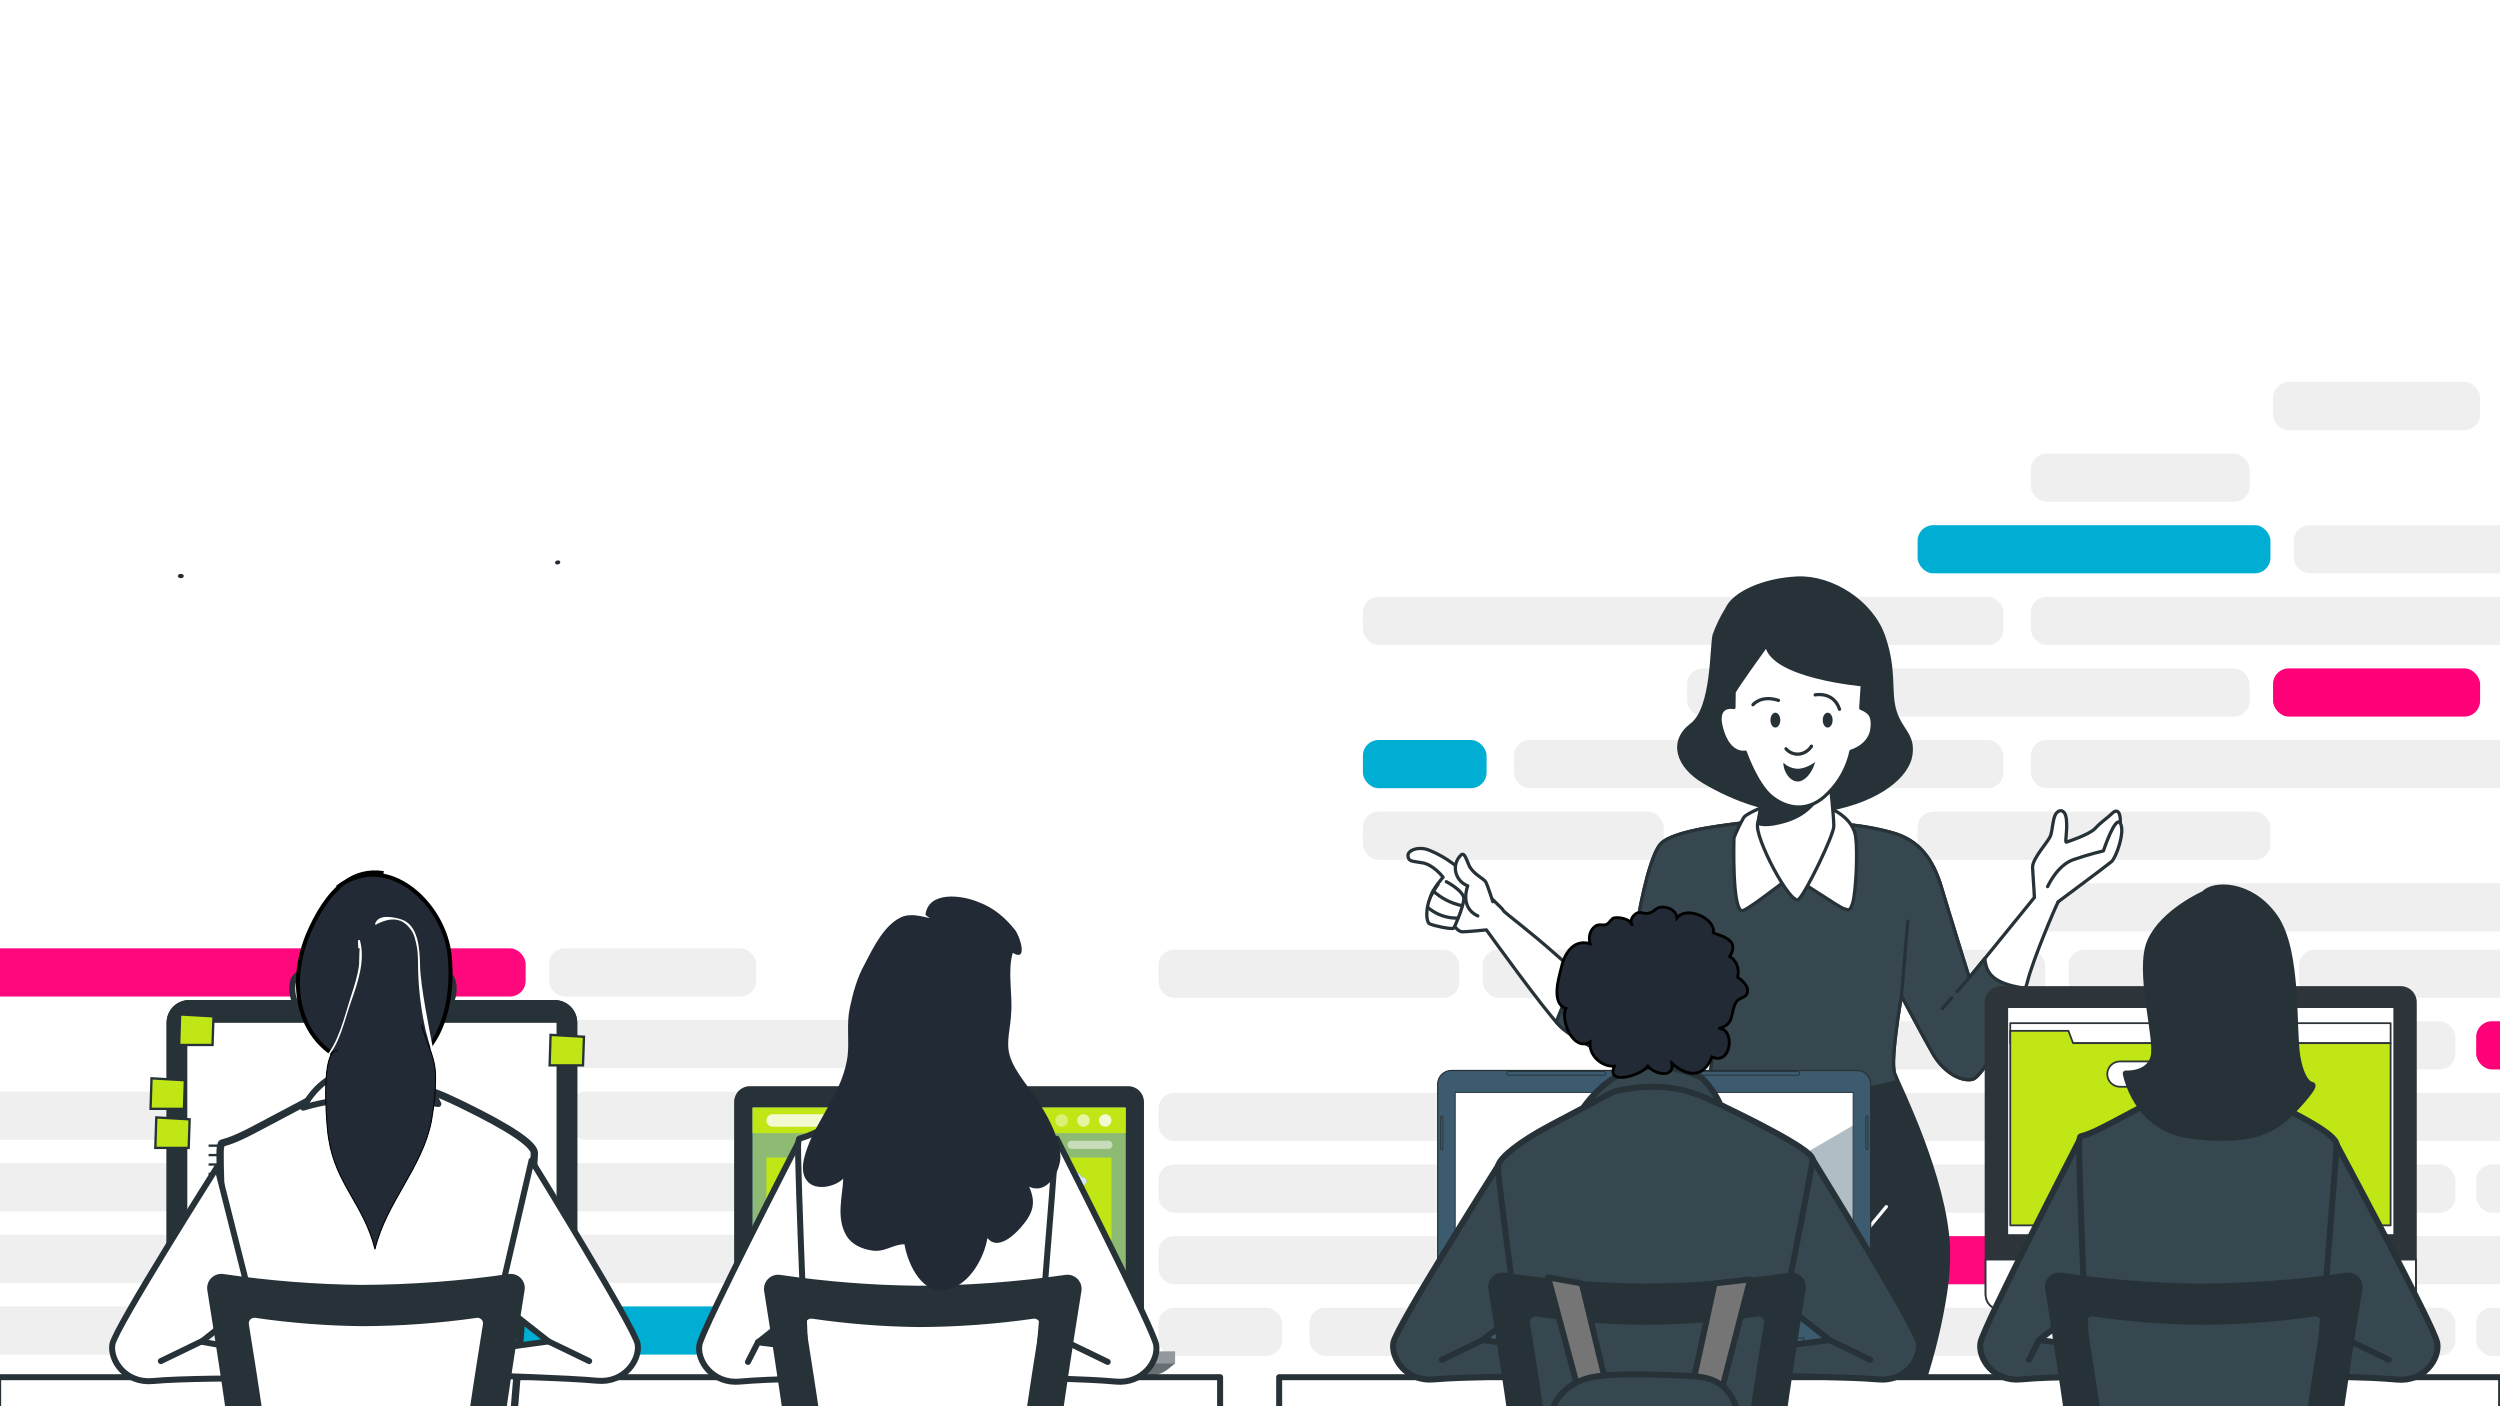 <svg width="1920" height="1080" viewBox="0 0 1920 1080" fill="none" xmlns="http://www.w3.org/2000/svg">
<rect x="0" y="0" width="1920" height="1080" fill="#808080" stroke="none"/>
<g clip-path="url(#clip0)">
<rect width="1920" height="1080" fill="white"/>
<rect x="889.706" y="729.332" width="231" height="37" rx="12" fill="#EFEFEF"/>
<rect x="1138.71" y="729.332" width="432" height="37" rx="12" fill="#EFEFEF"/>
<rect x="1588.71" y="729.332" width="159" height="37" rx="12" fill="#EFEFEF"/>
<rect x="1765.71" y="729.332" width="271" height="37" rx="12" fill="#EFEFEF"/>
<rect x="1402.71" y="784.332" width="168" height="37" rx="12" fill="#EFEFEF"/>
<rect x="1588.71" y="784.332" width="297" height="37" rx="12" fill="#EFEFEF"/>
<rect x="1901.71" y="784.332" width="135" height="37" rx="12" fill="#FF0079"/>
<rect x="889.706" y="839.332" width="231" height="37" rx="12" fill="#EFEFEF"/>
<rect x="1604.71" y="839.332" width="432" height="37" rx="12" fill="#EFEFEF"/>
<rect x="1138.71" y="839.332" width="159" height="37" rx="12" fill="#EFEFEF"/>
<rect x="1315.71" y="839.332" width="271" height="37" rx="12" fill="#EFEFEF"/>
<rect x="889.706" y="894.332" width="492" height="37" rx="12" fill="#EFEFEF"/>
<rect x="1402.71" y="894.332" width="483" height="37" rx="12" fill="#EFEFEF"/>
<rect x="1901.71" y="894.332" width="135" height="37" rx="12" fill="#EFEFEF"/>
<rect x="889.706" y="949.332" width="231" height="37" rx="12" fill="#EFEFEF"/>
<rect x="889.706" y="1004.33" width="95" height="37" rx="12" fill="#EFEFEF"/>
<rect x="1138.71" y="949.332" width="432" height="37" rx="12" fill="#FF077D"/>
<rect x="1588.71" y="949.332" width="159" height="37" rx="12" fill="#EFEFEF"/>
<rect x="1765.71" y="949.332" width="271" height="37" rx="12" fill="#EFEFEF"/>
<rect x="1005.71" y="1004.33" width="376" height="37" rx="12" fill="#EFEFEF"/>
<rect x="1402.71" y="1004.33" width="483" height="37" rx="12" fill="#EFEFEF"/>
<rect x="1901.71" y="1004.33" width="135" height="37" rx="12" fill="#EFEFEF"/>
<rect x="1604.71" y="1059.33" width="432" height="37" rx="12" fill="#EFEFEF"/>
<rect x="1138.71" y="1059.33" width="159" height="37" rx="12" fill="#EFEFEF"/>
<rect x="1315.71" y="1059.33" width="271" height="37" rx="12" fill="#EFEFEF"/>
<rect x="1745.71" y="293.332" width="159" height="37" rx="12" fill="#EFEFEF"/>
<rect x="1559.71" y="348.332" width="168" height="37" rx="12" fill="#EFEFEF"/>
<rect x="1761.71" y="403.332" width="432" height="37" rx="12" fill="#EFEFEF"/>
<rect x="1472.71" y="403.332" width="271" height="37" rx="12" fill="#00AED3"/>
<rect x="1046.71" y="458.332" width="492" height="37" rx="12" fill="#EFEFEF"/>
<rect x="1559.71" y="458.332" width="483" height="37" rx="12" fill="#EFEFEF"/>
<rect x="1046.71" y="568.332" width="95" height="37" rx="12" fill="#00AED3"/>
<rect x="1295.71" y="513.332" width="432" height="37" rx="12" fill="#EFEFEF"/>
<rect x="1745.71" y="513.332" width="159" height="37" rx="12" fill="#FF0079"/>
<rect x="1162.71" y="568.332" width="376" height="37" rx="12" fill="#EFEFEF"/>
<rect x="1559.71" y="568.332" width="483" height="37" rx="12" fill="#EFEFEF"/>
<rect x="1046.71" y="623.332" width="231" height="37" rx="12" fill="#EFEFEF"/>
<rect x="1472.71" y="623.332" width="271" height="37" rx="12" fill="#EFEFEF"/>
<rect x="1559.71" y="678.332" width="483" height="37" rx="12" fill="#EFEFEF"/>
<rect x="-28.294" y="728.332" width="432" height="37" rx="12" fill="#FF077D"/>
<rect x="421.706" y="728.332" width="159" height="37" rx="12" fill="#EFEFEF"/>
<rect x="235.706" y="783.332" width="168" height="37" rx="12" fill="#EFEFEF"/>
<rect x="421.706" y="783.332" width="297" height="37" rx="12" fill="#EFEFEF"/>
<rect x="437.706" y="838.332" width="432" height="37" rx="12" fill="#EFEFEF"/>
<rect x="-28.294" y="838.332" width="159" height="37" rx="12" fill="#EFEFEF"/>
<rect x="148.706" y="838.332" width="271" height="37" rx="12" fill="#EFEFEF"/>
<rect x="-277.294" y="893.332" width="492" height="37" rx="12" fill="#EFEFEF"/>
<rect x="235.706" y="893.332" width="483" height="37" rx="12" fill="#EFEFEF"/>
<rect x="734.706" y="893.332" width="135" height="37" rx="12" fill="#EFEFEF"/>
<rect x="-28.294" y="948.332" width="432" height="37" rx="12" fill="#EFEFEF"/>
<rect x="421.706" y="948.332" width="159" height="37" rx="12" fill="#EFEFEF"/>
<rect x="598.706" y="948.332" width="271" height="37" rx="12" fill="#EFEFEF"/>
<rect x="-161.294" y="1003.33" width="376" height="37" rx="12" fill="#EFEFEF"/>
<rect x="235.706" y="1003.33" width="483" height="37" rx="12" fill="#00AED3"/>
<rect x="734.706" y="1003.33" width="135" height="37" rx="12" fill="#EFEFEF"/>
<rect x="437.706" y="1058.33" width="432" height="37" rx="12" fill="#EFEFEF"/>
<rect x="-28.294" y="1058.33" width="159" height="37" rx="12" fill="#EFEFEF"/>
<rect x="148.706" y="1058.33" width="271" height="37" rx="12" fill="#EFEFEF"/>
<path d="M1622.17 624.605C1618.3 628.445 1613.5 631.35 1609.16 636.15C1604.81 640.95 1588.44 646.254 1587 646.76C1585.56 647.265 1587.96 638.55 1587 629.405C1586.04 620.26 1580.26 621.7 1578.34 626.045C1576.42 630.39 1576.42 636.63 1574.95 641.455C1573.49 646.28 1560.53 659.264 1561.01 666.489C1561.49 673.714 1562.45 689.224 1562.45 689.224L1512.36 750.862C1512.36 750.862 1497.91 704.634 1491.19 681.999C1484.47 659.365 1473.83 645.396 1453.62 639.636C1440.72 636.057 1427.48 633.797 1414.11 632.891L1338.48 631.83C1336.08 632.79 1284.55 636.63 1274.92 648.68C1265.3 660.729 1257.11 709.307 1257.11 712.717C1257.11 716.128 1242.19 761.371 1242.19 761.371C1242.19 761.371 1220.03 755.586 1196.92 734.872C1173.8 714.157 1155.01 700.693 1154.53 699.228C1154.05 697.763 1145.86 690.563 1130.93 676.113C1116 661.664 1105.9 656.384 1097.72 652.999C1089.53 649.614 1080.87 652.999 1081.35 657.344C1081.83 661.689 1083.75 661.184 1092.41 662.649C1101.07 664.114 1108.3 673.714 1108.3 673.714C1108.3 673.714 1100.12 682.858 1098.68 688.643C1097.24 694.428 1094.33 703.573 1099.64 706.452C1104.94 709.332 1116 709.838 1116 709.838C1116 709.838 1119.39 715.622 1123.23 715.622C1127.07 715.622 1141.54 714.157 1141.54 714.157C1141.54 714.157 1187.29 777.74 1198.36 788.325C1209.42 798.909 1242.19 814.344 1247.49 816.264C1252.8 818.184 1260.47 820.584 1266.74 816.264C1273 811.944 1296.14 750.382 1296.14 750.382C1296.14 750.382 1310.54 786.228 1313.45 801.158C1315.16 809.122 1315.04 817.371 1313.09 825.282C1313.09 824.701 1315.95 821.064 1315.62 818.159C1340.55 823.463 1398.07 834.957 1454.38 820.356V821.064C1452.94 806.134 1460.32 764.832 1460.32 764.832C1460.32 764.832 1476.71 795.651 1484.42 809.14C1492.12 822.63 1505.13 830.865 1514.73 828.945C1524.33 827.025 1553.25 769.707 1557.12 753.818C1560.98 737.928 1578.29 696.929 1580.69 692.609C1583.09 688.29 1598.04 676.695 1601.4 674.295C1604.76 671.895 1619.09 661.664 1622.6 656.965C1626.11 652.267 1627.88 641.076 1628.38 632.411C1628.89 623.747 1626.01 620.74 1622.17 624.605Z" fill="white" stroke="#263238" stroke-width="2.526" stroke-linecap="round" stroke-linejoin="round"/>
<path d="M1468.96 1088.89C1470.83 1079.82 1474.57 1071.4 1477.39 1062.49C1484.87 1039.79 1490.47 1016.51 1494.14 992.892C1495.94 981.355 1496.69 969.678 1496.37 958.006C1494.24 904.957 1458.98 834.225 1455.16 824.726C1454.68 823.29 1454.4 821.794 1454.33 820.28C1398.02 834.881 1340.5 823.387 1315.57 818.083C1315.95 820.988 1313.04 824.625 1313.04 825.206C1313.04 827.101 1279.67 901.319 1277.02 936.357C1274.37 971.394 1276.49 990.391 1283.89 1024.77C1286.49 1036.75 1289.53 1048.61 1293.01 1060.36C1296.3 1071.38 1301.52 1082.47 1303.42 1094.09C1305.44 1106.47 1307.26 1118.47 1304.68 1130.52C1297.1 1165.88 1297.1 1196.04 1304.68 1228.81C1312.26 1261.57 1314.79 1289.26 1318.53 1310.68C1322.26 1332.1 1322.09 1392.02 1322.09 1392.02C1316.97 1401.06 1311.16 1409.68 1304.71 1417.81C1287.5 1439.44 1287.88 1457.32 1292.94 1462.38C1297.99 1467.43 1303.44 1464.45 1318.58 1453.1C1333.71 1441.76 1347.55 1420.26 1348.89 1412.69L1350.15 1405.11L1355.2 1374.79C1355.2 1374.79 1369.07 1274.03 1369.07 1238.76C1369.07 1206.98 1375.24 1168.23 1377.31 1136.55C1379.38 1104.88 1376.32 1112.02 1379.23 1080.7C1379.73 1075.29 1380.09 1038.54 1380.49 1033.13L1383.83 986.551C1383.83 985.818 1383.95 985.111 1384 984.379H1386.78C1389.64 1004.34 1390.17 1024.52 1391.25 1044.63C1392.84 1073.96 1393.1 1104.65 1394.81 1133.95C1396 1154.29 1399.87 1173.13 1400.85 1193.47C1401.56 1208.62 1402.34 1223.65 1402.34 1238.76C1402.34 1274.13 1416.21 1374.79 1416.21 1374.79L1421.26 1405.11L1422.53 1412.69C1423.79 1420.26 1437.68 1441.66 1452.84 1453.1C1468 1464.55 1473.35 1465.74 1478.38 1460.68C1483.41 1455.63 1481.44 1443.45 1465.75 1420.64C1459.74 1412.05 1454.35 1403.03 1449.63 1393.66C1449.63 1393.66 1448.9 1332.05 1452.66 1310.63C1456.43 1289.21 1461.48 1261.55 1469.03 1228.76C1476.59 1195.97 1476.61 1165.76 1469.03 1130.47C1466.51 1119.17 1467.09 1107.73 1467.92 1096.03C1468.11 1093.63 1468.46 1091.24 1468.96 1088.89Z" fill="#263238" stroke="#263238" stroke-width="2.526" stroke-linecap="round" stroke-linejoin="round"/>
<path d="M1419.29 962.199L1412.67 970.157" stroke="white" stroke-width="2.526" stroke-linecap="round" stroke-linejoin="round"/>
<path d="M1448.7 926.732L1424.6 955.783" stroke="white" stroke-width="2.526" stroke-linecap="round" stroke-linejoin="round"/>
<path d="M1337.77 944.87L1358.74 963.967" stroke="white" stroke-width="2.526" stroke-linecap="round" stroke-linejoin="round"/>
<path d="M1572.55 680.938C1572.55 680.938 1579.78 664.569 1592.31 660.224C1604.84 655.879 1615.42 653.479 1615.42 653.479C1615.42 653.479 1624.57 625.692 1628.43 632.31C1632.3 638.929 1625.05 658.784 1621.69 661.689C1618.33 664.594 1580.74 692.508 1580.74 692.508" fill="white"/>
<path d="M1572.55 680.938C1572.55 680.938 1579.78 664.569 1592.31 660.224C1604.84 655.879 1615.42 653.479 1615.42 653.479C1615.42 653.479 1624.57 625.692 1628.43 632.31C1632.3 638.929 1625.05 658.784 1621.69 661.689C1618.33 664.594 1580.74 692.508 1580.74 692.508" stroke="#263238" stroke-width="2.526" stroke-linecap="round" stroke-linejoin="round"/>
<path d="M1146.5 692.508C1146.5 692.508 1142.66 680.458 1141.22 677.579C1139.78 674.699 1131.11 671.314 1128.21 664.569C1125.3 657.824 1124.34 653.479 1120.98 657.824C1119.25 659.859 1118.15 662.354 1117.81 665.004C1117.46 667.654 1117.9 670.347 1119.06 672.754C1120.68 676.26 1123.63 678.984 1127.25 680.332C1127.25 680.332 1120.5 696.701 1134.95 703.446" fill="white"/>
<path d="M1146.5 692.508C1146.5 692.508 1142.66 680.458 1141.22 677.579C1139.78 674.699 1131.11 671.314 1128.21 664.569C1125.3 657.824 1124.34 653.479 1120.98 657.824C1119.25 659.859 1118.15 662.354 1117.81 665.004C1117.46 667.654 1117.9 670.347 1119.06 672.754C1120.68 676.26 1123.63 678.984 1127.25 680.332C1127.25 680.332 1120.5 696.701 1134.95 703.446" stroke="#263238" stroke-width="2.526" stroke-linecap="round" stroke-linejoin="round"/>
<path d="M1110.75 677.124C1110.75 677.124 1124.69 684.349 1124.21 690.588C1123.73 696.828 1117.47 711.303 1116.51 712.743C1115.55 714.183 1100.14 710.823 1097.74 709.383C1095.34 707.943 1094.58 697.939 1098.7 688.669C1100.38 685.318 1102.31 682.1 1104.49 679.044" fill="white"/>
<path d="M1110.75 677.124C1110.75 677.124 1124.69 684.349 1124.21 690.588C1123.73 696.828 1117.47 711.303 1116.51 712.743C1115.55 714.183 1100.14 710.823 1097.74 709.383C1095.34 707.943 1094.58 697.939 1098.7 688.669C1100.38 685.318 1102.31 682.1 1104.49 679.044" stroke="#263238" stroke-width="2.526" stroke-linecap="round" stroke-linejoin="round"/>
<path d="M1100.72 684.298C1106.9 689.889 1114.45 693.757 1122.6 695.514" stroke="#263238" stroke-width="2.526" stroke-linecap="round" stroke-linejoin="round"/>
<path d="M1096.45 696.853C1102.9 702.387 1111.17 705.33 1119.67 705.114" stroke="#263238" stroke-width="2.526" stroke-linecap="round" stroke-linejoin="round"/>
<path d="M1555.53 758.971C1527.34 755.283 1525.54 744.9 1524.25 736.236L1512.36 750.862C1512.36 750.862 1497.91 704.634 1491.16 681.999C1484.42 659.365 1473.83 645.395 1453.62 639.636C1440.72 636.057 1427.48 633.797 1414.11 632.891L1338.48 631.83C1336.08 632.79 1284.55 636.63 1274.92 648.679C1265.3 660.729 1257.11 709.307 1257.11 712.717C1257.11 716.127 1242.19 761.371 1242.19 761.371C1231.03 757.849 1220.49 752.617 1210.94 745.86L1195.12 784.864C1196.39 786.304 1197.5 787.39 1198.36 788.325C1209.45 798.934 1242.19 814.344 1247.49 816.264C1252.79 818.184 1260.47 820.584 1266.74 816.264C1273 811.944 1296.14 750.382 1296.14 750.382C1296.14 750.382 1310.54 786.228 1313.45 801.157C1315.16 809.122 1315.04 817.371 1313.09 825.282C1313.09 825.56 1312.56 827.303 1311.7 830.107C1332.97 839.505 1356.12 843.887 1379.35 842.915C1405.71 841.478 1431.85 837.33 1457.36 830.537C1456.38 828.01 1455.62 825.964 1455.16 824.802C1451.35 815.279 1460.34 764.832 1460.34 764.832C1460.34 764.832 1476.74 795.65 1484.44 809.14C1492.15 822.63 1505.16 830.865 1514.76 828.945C1523.55 827.076 1548.15 779.508 1555.53 758.971Z" fill="#37474F" stroke="#263238" stroke-width="2.526" stroke-linecap="round" stroke-linejoin="round"/>
<path d="M1498.82 766.398L1491.64 774.658" stroke="#263238" stroke-width="2.526" stroke-linecap="round" stroke-linejoin="round"/>
<path d="M1512.36 750.761L1503.01 761.547" stroke="#263238" stroke-width="2.526" stroke-linecap="round" stroke-linejoin="round"/>
<path d="M1260.63 769.53L1265.1 771.501" stroke="#263238" stroke-width="2.526" stroke-linecap="round" stroke-linejoin="round"/>
<path d="M1242.21 761.371L1254.46 765.716" stroke="#263238" stroke-width="2.526" stroke-linecap="round" stroke-linejoin="round"/>
<path d="M1326.41 467.302C1322.43 473.679 1319.13 480.452 1316.56 487.511C1314.23 495.646 1315.97 543.844 1299.12 556.602C1282.28 569.359 1288.09 588.532 1309 600.733C1329.92 612.935 1365.31 629.178 1404.79 621.65C1444.28 614.122 1465.19 595.504 1467.52 579.842C1469.84 564.18 1459.94 561.25 1455.32 546.143C1450.69 531.037 1455.9 515.375 1446.6 488.674C1437.3 461.972 1406.54 442.799 1380.42 443.961C1354.3 445.123 1331.64 455.707 1326.41 467.302Z" fill="#263238" stroke="#263238" stroke-width="2.526" stroke-linecap="round" stroke-linejoin="round"/>
<path d="M1357.71 618.315C1357.71 618.315 1341.97 624.151 1339.26 627.738C1336.35 632.785 1333.81 638.046 1331.69 643.476C1331.69 643.476 1329.89 703.269 1338.89 699.228C1347.88 695.186 1373.85 673.158 1376.58 673.587C1379.3 674.017 1412.55 696.979 1416.14 697.863C1419.72 698.748 1420.63 700.566 1422.88 693.367C1425.13 686.167 1426.92 655.626 1425.13 642.591C1423.33 629.556 1409.39 621.448 1401.74 619.654C1394.08 617.86 1357.71 618.315 1357.71 618.315Z" fill="white" stroke="#263238" stroke-width="2.526" stroke-linecap="round" stroke-linejoin="round"/>
<path d="M1355 603.032C1355 603.032 1353.21 622.357 1349.95 632.234C1346.69 642.111 1375.57 696.525 1381.43 690.689C1387.29 684.854 1408.38 641.227 1408.38 634.482C1408.38 627.738 1405.7 602.123 1405.7 602.123L1355 603.032Z" fill="white" stroke="#263238" stroke-width="2.526" stroke-linecap="round" stroke-linejoin="round"/>
<path d="M1395.88 612.48C1395.88 612.48 1389.81 624.631 1372.53 630.163C1355.26 635.695 1350.05 632.184 1350.05 632.184L1355.1 602.981L1395.88 612.48Z" fill="#263238" stroke="#263238" stroke-width="2.526" stroke-linecap="round" stroke-linejoin="round"/>
<path d="M1356.77 495.469C1356.77 495.469 1331.79 530.052 1331.79 531.795C1331.79 533.538 1331.64 543.39 1331.64 543.39C1331.64 543.39 1316.48 539.904 1322.34 560.214C1328.2 580.524 1340.35 577.644 1340.35 577.644C1340.35 577.644 1349.07 602.603 1360.69 611.899C1372.31 621.195 1389.16 624.681 1404.16 608.918C1412.94 600.195 1418.98 589.097 1421.54 576.987C1421.54 576.987 1437.08 572.845 1437.86 558.041C1438.19 551.625 1437.63 547.305 1429.09 543.895L1430.26 525.884C1430.26 525.884 1360.84 519.846 1356.77 495.469Z" fill="white" stroke="#263238" stroke-width="2.526" stroke-linecap="round" stroke-linejoin="round"/>
<path d="M1367.25 553.04C1367.25 556.197 1365.56 558.774 1363.47 558.774C1361.37 558.774 1359.7 556.248 1359.7 553.04C1359.7 549.831 1361.39 547.331 1363.47 547.331C1365.54 547.331 1367.25 549.882 1367.25 553.04Z" fill="#263238"/>
<path d="M1407.45 553.04C1407.45 556.197 1405.75 558.774 1403.66 558.774C1401.56 558.774 1399.87 556.248 1399.87 553.04C1399.87 549.831 1401.58 547.331 1403.66 547.331C1405.73 547.331 1407.45 549.882 1407.45 553.04Z" fill="#263238"/>
<path d="M1371.65 575.093C1372.89 576.527 1374.45 577.642 1376.21 578.345C1377.97 579.049 1379.87 579.319 1381.75 579.135C1383.68 578.888 1385.53 578.216 1387.16 577.168C1388.8 576.119 1390.18 574.72 1391.2 573.072" stroke="#263238" stroke-width="2.526" stroke-linecap="round" stroke-linejoin="round"/>
<path d="M1346.29 541.243C1346.29 541.243 1352.35 533.513 1365.84 537.883" stroke="#263238" stroke-width="2.526" stroke-linecap="round" stroke-linejoin="round"/>
<path d="M1394.06 533.664C1394.06 533.664 1408.13 530.708 1412.75 544.703" stroke="#263238" stroke-width="2.526" stroke-linecap="round" stroke-linejoin="round"/>
<path d="M1369.6 585.779C1372.31 588.367 1375.81 589.969 1379.53 590.326C1386.15 591.159 1394.03 585.273 1394.03 585.273C1394.03 585.273 1391.51 595.631 1384.1 599.369C1376.7 603.108 1369.6 593.761 1369.6 585.779Z" fill="#263238"/>
<path d="M1460.34 764.73L1465.17 707.438" stroke="#263238" stroke-width="2.526" stroke-linecap="round" stroke-linejoin="round"/>
<path d="M1296.14 750.281L1287.96 705.013" stroke="#263238" stroke-width="2.526" stroke-linecap="round" stroke-linejoin="round"/>
<path d="M1392.54 857.869C1392.55 856.503 1392.15 855.166 1391.39 854.028C1390.63 852.89 1389.56 852.003 1388.3 851.478C1387.03 850.952 1385.65 850.814 1384.31 851.079C1382.97 851.344 1381.73 852.002 1380.77 852.968C1379.8 853.934 1379.15 855.165 1378.88 856.505C1378.61 857.845 1378.75 859.234 1379.28 860.495C1379.8 861.756 1380.69 862.833 1381.83 863.589C1382.97 864.345 1384.3 864.745 1385.67 864.74C1387.49 864.74 1389.24 864.017 1390.53 862.728C1391.82 861.439 1392.54 859.692 1392.54 857.869Z" fill="white" stroke="#263238" stroke-width="2.526" stroke-linecap="round" stroke-linejoin="round"/>
<path d="M322.115 1005.7L324.845 1051.16H246.452L249.182 1005.7L251.153 972.783H320.125L322.115 1005.7Z" fill="white" stroke="#263238" stroke-width="1.808" stroke-miterlimit="10"/>
<path d="M320.126 972.783L322.115 1005.7H249.183L251.154 972.783H320.126Z" fill="#263238" stroke="#263238" stroke-width="1.808" stroke-miterlimit="10"/>
<path d="M345.226 1043.33H226.071V1055.88H345.226V1043.33Z" fill="white" stroke="#263238" stroke-width="1.808" stroke-miterlimit="10"/>
<path d="M145.308 768.941H425.97C430.335 768.941 434.521 770.675 437.607 773.761C440.693 776.848 442.427 781.033 442.427 785.398V975.912C442.427 979.653 440.941 983.24 438.296 985.886C435.65 988.531 432.062 990.017 428.321 990.017H142.958C139.217 990.017 135.629 988.531 132.983 985.886C130.338 983.24 128.852 979.653 128.852 975.912V785.416C128.85 783.253 129.274 781.111 130.1 779.113C130.925 777.114 132.137 775.298 133.666 773.768C135.194 772.238 137.009 771.024 139.007 770.196C141.004 769.368 143.146 768.941 145.308 768.941Z" fill="white" stroke="#263238" stroke-width="1.808" stroke-miterlimit="10"/>
<path d="M145.308 768.941H425.97C430.335 768.941 434.521 770.675 437.607 773.761C440.693 776.848 442.427 781.033 442.427 785.398V957.086H128.852V785.416C128.85 783.253 129.274 781.111 130.1 779.113C130.925 777.114 132.137 775.298 133.666 773.768C135.194 772.238 137.009 771.024 139.007 770.196C141.004 769.368 143.146 768.941 145.308 768.941Z" fill="#263238" stroke="#263238" stroke-width="1.808" stroke-miterlimit="10"/>
<path d="M428.321 784.62H142.958V941.408H428.321V784.62Z" fill="white" stroke="#263238" stroke-width="1.808" stroke-miterlimit="10"/>
<path d="M160.191 879.868H189.126" stroke="#263238" stroke-width="1.808" stroke-miterlimit="10"/>
<path d="M160.191 887.102H189.126" stroke="#263238" stroke-width="1.808" stroke-miterlimit="10"/>
<path d="M160.191 894.335H189.126" stroke="#263238" stroke-width="1.808" stroke-miterlimit="10"/>
<path d="M160.191 901.569H189.126" stroke="#263238" stroke-width="1.808" stroke-miterlimit="10"/>
<path d="M163.953 780.551L138.328 779.086L137.605 802.523H163.23L163.953 780.551Z" fill="#C1E616" stroke="#263238" stroke-width="1.808" stroke-miterlimit="10"/>
<path d="M448.485 796.23L422.842 794.765L422.119 818.184H447.744L448.485 796.23Z" fill="#C1E616" stroke="#263238" stroke-width="1.808" stroke-miterlimit="10"/>
<path d="M141.981 829.613L116.356 828.148L115.633 851.585H141.258L141.981 829.613Z" fill="#C1E616" stroke="#263238" stroke-width="1.808" stroke-miterlimit="10"/>
<path d="M145.652 859.632L120.027 858.167L119.286 881.604H144.911L145.652 859.632Z" fill="#C1E616" stroke="#263238" stroke-width="1.808" stroke-miterlimit="10"/>
<path d="M866.557 834.197H575.924C572.719 834.194 569.644 835.461 567.373 837.721C565.101 839.981 563.818 843.05 563.805 846.254V1030.46C563.805 1032.05 564.118 1033.62 564.727 1035.09C565.337 1036.56 566.23 1037.9 567.355 1039.02C568.481 1040.15 569.817 1041.04 571.287 1041.65C572.757 1042.25 574.333 1042.57 575.924 1042.56H614.489V1036.66C614.502 1035.84 614.834 1035.06 615.416 1034.48C615.997 1033.9 616.782 1033.57 617.602 1033.56H824.754C825.587 1033.56 826.385 1033.89 826.973 1034.48C827.562 1035.07 827.893 1035.87 827.893 1036.7V1042.6H866.47C869.681 1042.6 872.76 1041.33 875.031 1039.06C877.301 1036.79 878.577 1033.71 878.577 1030.5V846.254C878.564 843.067 877.294 840.013 875.044 837.756C872.794 835.499 869.744 834.22 866.557 834.197Z" fill="#263238"/>
<path d="M723.783 842.124C723.783 842.632 723.631 843.129 723.347 843.551C723.062 843.973 722.659 844.3 722.188 844.491C721.716 844.682 721.199 844.728 720.701 844.623C720.204 844.518 719.749 844.267 719.394 843.903C719.04 843.538 718.803 843.076 718.713 842.575C718.623 842.075 718.684 841.559 718.889 841.093C719.094 840.628 719.433 840.234 719.863 839.962C720.293 839.691 720.794 839.554 721.302 839.568C721.968 839.585 722.601 839.861 723.065 840.339C723.528 840.817 723.786 841.458 723.783 842.124Z" fill="#407BFF"/>
<path d="M902.442 1038.02H540.025V1047.09H902.442V1038.02Z" fill="#263238"/>
<path opacity="0.5" d="M902.442 1038.02H540.025V1047.09H902.442V1038.02Z" fill="white"/>
<path d="M540.025 1047.1L545.657 1051.6C549.356 1054.56 553.954 1056.17 558.694 1056.17H883.799C888.538 1056.17 893.137 1054.56 896.836 1051.6L902.442 1047.1H540.025Z" fill="#263238"/>
<path opacity="0.3" d="M540.025 1047.1L545.657 1051.6C549.356 1054.56 553.954 1056.17 558.694 1056.17H883.799C888.538 1056.17 893.137 1054.56 896.836 1051.6L902.442 1047.1H540.025Z" fill="white"/>
<path opacity="0.4" d="M686.409 1038.32C686.409 1039.45 686.856 1040.53 687.651 1041.32C688.447 1042.12 689.526 1042.56 690.651 1042.56H751.817C752.942 1042.56 754.021 1042.12 754.816 1041.32C755.612 1040.53 756.059 1039.45 756.059 1038.32C756.059 1038.22 756.059 1038.12 756.059 1038.02H686.434C686.434 1038.12 686.409 1038.22 686.409 1038.32Z" fill="white"/>
<path d="M864.51 850.621H577.97V1013.71H864.51V850.621Z" fill="#407BFF"/>
<path opacity="0.6" d="M864.51 850.621H577.97V1013.71H864.51V850.621Z" fill="#C1E616"/>
<path d="M864.51 850.621H577.97V870.257H864.51V850.621Z" fill="#C1E616"/>
<path opacity="0.8" d="M704.432 865.332H593.401C592.125 865.332 590.901 864.825 589.998 863.923C589.095 863.02 588.588 861.796 588.588 860.519C588.588 859.243 589.095 858.019 589.998 857.116C590.901 856.214 592.125 855.707 593.401 855.707H704.432C705.709 855.707 706.933 856.214 707.835 857.116C708.738 858.019 709.245 859.243 709.245 860.519C709.245 861.796 708.738 863.02 707.835 863.923C706.933 864.825 705.709 865.332 704.432 865.332Z" fill="white"/>
<path opacity="0.8" d="M853.606 860.519C853.606 861.471 853.324 862.402 852.795 863.193C852.266 863.985 851.515 864.602 850.635 864.966C849.756 865.33 848.788 865.426 847.854 865.24C846.921 865.054 846.063 864.596 845.39 863.923C844.717 863.25 844.259 862.392 844.073 861.458C843.887 860.525 843.983 859.557 844.347 858.678C844.711 857.798 845.328 857.047 846.119 856.518C846.911 855.989 847.841 855.707 848.793 855.707C849.426 855.705 850.052 855.828 850.637 856.07C851.222 856.311 851.753 856.665 852.2 857.113C852.647 857.56 853.002 858.091 853.243 858.676C853.484 859.26 853.608 859.887 853.606 860.519Z" fill="white"/>
<path opacity="0.6" d="M832.098 865.332C834.756 865.332 836.91 863.177 836.91 860.519C836.91 857.861 834.756 855.707 832.098 855.707C829.439 855.707 827.285 857.861 827.285 860.519C827.285 863.177 829.439 865.332 832.098 865.332Z" fill="white"/>
<path opacity="0.4" d="M815.389 865.332C818.047 865.332 820.202 863.177 820.202 860.519C820.202 857.861 818.047 855.707 815.389 855.707C812.731 855.707 810.576 857.861 810.576 860.519C810.576 863.177 812.731 865.332 815.389 865.332Z" fill="white"/>
<path d="M853.607 889.024H588.588V981.995H853.607V889.024Z" fill="#C1E616"/>
<path d="M613.968 981.995L664.825 931.137C665.456 930.506 666.204 930.006 667.028 929.664C667.851 929.323 668.734 929.147 669.626 929.147C670.518 929.147 671.401 929.323 672.224 929.664C673.048 930.006 673.796 930.506 674.426 931.137L725.284 981.995H613.968Z" fill="#407BFF"/>
<path opacity="0.3" d="M613.968 981.995L664.825 931.137C665.456 930.506 666.204 930.006 667.028 929.664C667.851 929.323 668.734 929.147 669.626 929.147C670.518 929.147 671.401 929.323 672.224 929.664C673.048 930.006 673.796 930.506 674.426 931.137L725.284 981.995H613.968Z" fill="black"/>
<path d="M674.426 931.137C673.509 930.221 672.348 929.587 671.082 929.312C669.815 929.038 668.496 929.133 667.281 929.586C667.281 933.742 676.758 937.19 676.758 941.358C676.758 945.526 667.269 948.987 667.269 953.155C667.269 957.322 684.635 960.771 684.635 964.939C684.635 969.107 667.269 972.555 667.269 976.723C667.269 978.211 669.142 980.122 671.586 981.995H725.284L674.426 931.137Z" fill="#407BFF"/>
<path opacity="0.4" d="M674.426 931.137C673.509 930.221 672.348 929.587 671.082 929.312C669.815 929.038 668.496 929.133 667.281 929.586C667.281 933.742 676.758 937.19 676.758 941.358C676.758 945.526 667.269 948.987 667.269 953.155C667.269 957.322 684.635 960.771 684.635 964.939C684.635 969.107 667.269 972.555 667.269 976.723C667.269 978.211 669.142 980.122 671.586 981.995H725.284L674.426 931.137Z" fill="white"/>
<path d="M704.283 981.995L770.175 916.053C771.824 914.417 774.054 913.499 776.377 913.499C778.7 913.499 780.93 914.417 782.579 916.053L848.521 981.995H704.283Z" fill="#407BFF"/>
<path opacity="0.3" d="M704.283 981.995L770.175 916.053C771.824 914.417 774.054 913.499 776.377 913.499C778.7 913.499 780.93 914.417 782.579 916.053L848.521 981.995H704.283Z" fill="black"/>
<path d="M782.679 916.053C781.488 914.863 779.98 914.041 778.335 913.685C776.69 913.328 774.977 913.453 773.4 914.044C773.4 919.44 785.705 923.967 785.705 929.301C785.705 934.635 773.4 939.225 773.4 944.596C773.4 949.967 795.976 954.519 795.976 959.878C795.976 965.236 773.4 969.801 773.4 975.16C773.4 977.095 775.881 979.576 778.995 981.995H848.62L782.679 916.053Z" fill="#407BFF"/>
<path opacity="0.4" d="M782.679 916.053C781.488 914.863 779.98 914.041 778.335 913.685C776.69 913.328 774.977 913.453 773.4 914.044C773.4 919.44 785.705 923.967 785.705 929.301C785.705 934.635 773.4 939.225 773.4 944.596C773.4 949.967 795.976 954.519 795.976 959.878C795.976 965.236 773.4 969.801 773.4 975.16C773.4 977.095 775.881 979.576 778.995 981.995H848.62L782.679 916.053Z" fill="#C1E600"/>
<path opacity="0.5" d="M722.17 882.326H693.864C693.454 882.328 693.048 882.248 692.668 882.093C692.289 881.937 691.945 881.708 691.654 881.419C691.364 881.129 691.133 880.786 690.976 880.407C690.819 880.028 690.738 879.623 690.738 879.213C690.738 878.803 690.819 878.397 690.976 878.018C691.133 877.64 691.364 877.296 691.654 877.007C691.945 876.717 692.289 876.488 692.668 876.333C693.048 876.177 693.454 876.098 693.864 876.099H722.17C722.996 876.099 723.788 876.427 724.372 877.011C724.956 877.595 725.284 878.387 725.284 879.213C725.284 880.038 724.956 880.83 724.372 881.414C723.788 881.998 722.996 882.326 722.17 882.326Z" fill="white"/>
<path d="M765.213 882.326H736.894C736.068 882.326 735.277 881.998 734.693 881.414C734.109 880.83 733.781 880.038 733.781 879.213C733.781 878.387 734.109 877.595 734.693 877.011C735.277 876.427 736.068 876.099 736.894 876.099H765.213C766.039 876.099 766.831 876.427 767.415 877.011C767.999 877.595 768.327 878.387 768.327 879.213C768.327 880.038 767.999 880.83 767.415 881.414C766.831 881.998 766.039 882.326 765.213 882.326Z" fill="#407BFF"/>
<path opacity="0.5" d="M808.244 882.326H779.937C779.111 882.326 778.32 881.998 777.736 881.414C777.152 880.83 776.824 880.038 776.824 879.213C776.824 878.387 777.152 877.595 777.736 877.011C778.32 876.427 779.111 876.099 779.937 876.099H808.244C809.07 876.099 809.862 876.427 810.445 877.011C811.029 877.595 811.357 878.387 811.357 879.213C811.357 880.038 811.029 880.83 810.445 881.414C809.862 881.998 809.07 882.326 808.244 882.326Z" fill="white"/>
<path d="M766.106 995.689H717.729C717.111 995.689 716.518 995.443 716.08 995.006C715.643 994.569 715.397 993.976 715.397 993.357C715.397 992.737 715.643 992.143 716.08 991.704C716.517 991.264 717.11 991.016 717.729 991.013H766.106C766.726 991.016 767.319 991.264 767.756 991.704C768.193 992.143 768.438 992.737 768.438 993.357C768.438 993.976 768.193 994.569 767.755 995.006C767.318 995.443 766.725 995.689 766.106 995.689Z" fill="#263238"/>
<path d="M802.427 995.689H774.901C774.283 995.689 773.69 995.443 773.252 995.006C772.815 994.569 772.569 993.976 772.569 993.357C772.569 992.737 772.815 992.143 773.252 991.704C773.689 991.264 774.282 991.016 774.901 991.013H802.427C803.046 991.016 803.639 991.264 804.076 991.704C804.513 992.143 804.759 992.737 804.759 993.357C804.759 993.976 804.513 994.569 804.075 995.006C803.638 995.443 803.045 995.689 802.427 995.689Z" fill="#263238"/>
<path d="M753.789 1006.1H717.816C717.197 1006.09 716.604 1005.84 716.167 1005.41C715.73 1004.97 715.484 1004.37 715.484 1003.75C715.484 1003.13 715.73 1002.54 716.167 1002.1C716.605 1001.67 717.198 1001.42 717.816 1001.42H753.789C754.407 1001.42 755.001 1001.67 755.438 1002.1C755.875 1002.54 756.121 1003.13 756.121 1003.75C756.121 1004.37 755.876 1004.97 755.439 1005.41C755.002 1005.84 754.409 1006.09 753.789 1006.1Z" fill="#263238"/>
<path d="M787.541 1006.1H762.273C761.654 1006.09 761.061 1005.84 760.624 1005.41C760.187 1004.97 759.941 1004.37 759.941 1003.75C759.941 1003.13 760.187 1002.54 760.624 1002.1C761.062 1001.67 761.655 1001.42 762.273 1001.42H787.541C788.159 1001.42 788.753 1001.67 789.19 1002.1C789.627 1002.54 789.873 1003.13 789.873 1003.75C789.873 1004.37 789.628 1004.97 789.191 1005.41C788.754 1005.84 788.161 1006.09 787.541 1006.1Z" fill="#263238"/>
<path opacity="0.4" d="M766.106 995.689H717.729C717.111 995.689 716.518 995.443 716.08 995.006C715.643 994.569 715.397 993.976 715.397 993.357C715.397 992.737 715.643 992.143 716.08 991.704C716.517 991.264 717.11 991.016 717.729 991.013H766.106C766.726 991.016 767.319 991.264 767.756 991.704C768.193 992.143 768.438 992.737 768.438 993.357C768.438 993.976 768.193 994.569 767.755 995.006C767.318 995.443 766.725 995.689 766.106 995.689Z" fill="white"/>
<path opacity="0.4" d="M802.427 995.689H774.901C774.283 995.689 773.69 995.443 773.252 995.006C772.815 994.569 772.569 993.976 772.569 993.357C772.569 992.737 772.815 992.143 773.252 991.704C773.689 991.264 774.282 991.016 774.901 991.013H802.427C803.046 991.016 803.639 991.264 804.076 991.704C804.513 992.143 804.759 992.737 804.759 993.357C804.759 993.976 804.513 994.569 804.075 995.006C803.638 995.443 803.045 995.689 802.427 995.689Z" fill="white"/>
<path opacity="0.4" d="M753.789 1006.1H717.816C717.197 1006.09 716.604 1005.84 716.167 1005.41C715.73 1004.97 715.484 1004.37 715.484 1003.75C715.484 1003.13 715.73 1002.54 716.167 1002.1C716.605 1001.67 717.198 1001.42 717.816 1001.42H753.789C754.407 1001.42 755.001 1001.67 755.438 1002.1C755.875 1002.54 756.121 1003.13 756.121 1003.75C756.121 1004.37 755.876 1004.97 755.439 1005.41C755.002 1005.84 754.409 1006.09 753.789 1006.1Z" fill="white"/>
<path opacity="0.4" d="M787.541 1006.1H762.273C761.654 1006.09 761.061 1005.84 760.624 1005.41C760.187 1004.97 759.941 1004.37 759.941 1003.75C759.941 1003.13 760.187 1002.54 760.624 1002.1C761.062 1001.67 761.655 1001.42 762.273 1001.42H787.541C788.159 1001.42 788.753 1001.67 789.19 1002.1C789.627 1002.54 789.873 1003.13 789.873 1003.75C789.873 1004.37 789.628 1004.97 789.191 1005.41C788.754 1005.84 788.161 1006.09 787.541 1006.1Z" fill="white"/>
<path opacity="0.5" d="M851.287 882.326H822.968C822.142 882.326 821.35 881.998 820.766 881.414C820.183 880.83 819.854 880.038 819.854 879.213C819.854 878.387 820.183 877.595 820.766 877.011C821.35 876.427 822.142 876.099 822.968 876.099H851.287C852.113 876.099 852.905 876.427 853.489 877.011C854.072 877.595 854.401 878.387 854.401 879.213C854.401 880.038 854.072 880.83 853.489 881.414C852.905 881.998 852.113 882.326 851.287 882.326Z" fill="white"/>
<path d="M703.266 938.381H612.665V1013.7H703.266V938.381Z" fill="#407BFF"/>
<path opacity="0.8" d="M703.266 938.381H612.665V1013.7H703.266V938.381Z" fill="white"/>
<path d="M686.682 946.878H629.262V984.624H686.682V946.878Z" fill="#407BFF"/>
<path opacity="0.4" d="M686.682 946.878H629.262V984.624H686.682V946.878Z" fill="#C1E616"/>
<path d="M631.73 984.637H666.066L648.898 967.469L631.73 984.637Z" fill="#407BFF"/>
<path opacity="0.2" d="M631.73 984.637H666.066L648.898 967.469L631.73 984.637Z" fill="black"/>
<path d="M669.055 955.561L652.024 984.637H686.099L669.055 955.561Z" fill="#407BFF"/>
<path opacity="0.8" d="M656.874 958.96C656.874 959.642 656.672 960.308 656.293 960.875C655.914 961.443 655.375 961.885 654.745 962.146C654.115 962.407 653.422 962.475 652.753 962.342C652.084 962.209 651.469 961.88 650.987 961.398C650.505 960.916 650.176 960.301 650.043 959.632C649.91 958.963 649.979 958.27 650.24 957.64C650.501 957.01 650.943 956.471 651.51 956.092C652.077 955.714 652.743 955.511 653.425 955.511C653.879 955.51 654.328 955.598 654.747 955.77C655.166 955.943 655.547 956.197 655.868 956.518C656.188 956.838 656.442 957.219 656.615 957.638C656.787 958.057 656.875 958.506 656.874 958.96Z" fill="white"/>
<path d="M831.601 904.133H830.361C830.361 903.307 830.033 902.515 829.449 901.931C828.865 901.347 828.073 901.019 827.247 901.019H825.263C825.264 900.61 825.185 900.203 825.029 899.824C824.873 899.445 824.644 899.1 824.355 898.81C824.066 898.519 823.722 898.289 823.343 898.132C822.965 897.974 822.559 897.894 822.149 897.894H802.997C802.587 897.894 802.181 897.974 801.803 898.132C801.424 898.289 801.08 898.519 800.791 898.81C800.502 899.1 800.273 899.445 800.117 899.824C799.961 900.203 799.882 900.61 799.883 901.019H797.899C797.073 901.019 796.281 901.347 795.697 901.931C795.113 902.515 794.785 903.307 794.785 904.133H788.36C787.585 904.202 786.865 904.559 786.34 905.133C785.815 905.707 785.524 906.456 785.524 907.234C785.524 908.012 785.815 908.761 786.34 909.335C786.865 909.909 787.585 910.266 788.36 910.335H831.601C832.376 910.266 833.096 909.909 833.621 909.335C834.146 908.761 834.437 908.012 834.437 907.234C834.437 906.456 834.146 905.707 833.621 905.133C833.096 904.559 832.376 904.202 831.601 904.133Z" fill="#407BFF"/>
<path opacity="0.8" d="M831.601 904.133H830.361C830.361 903.307 830.033 902.515 829.449 901.931C828.865 901.347 828.073 901.019 827.247 901.019H825.263C825.264 900.61 825.185 900.203 825.029 899.824C824.873 899.445 824.644 899.1 824.355 898.81C824.066 898.519 823.722 898.289 823.343 898.132C822.965 897.974 822.559 897.894 822.149 897.894H802.997C802.587 897.894 802.181 897.974 801.803 898.132C801.424 898.289 801.08 898.519 800.791 898.81C800.502 899.1 800.273 899.445 800.117 899.824C799.961 900.203 799.882 900.61 799.883 901.019H797.899C797.073 901.019 796.281 901.347 795.697 901.931C795.113 902.515 794.785 903.307 794.785 904.133H788.36C787.585 904.202 786.865 904.559 786.34 905.133C785.815 905.707 785.524 906.456 785.524 907.234C785.524 908.012 785.815 908.761 786.34 909.335C786.865 909.909 787.585 910.266 788.36 910.335H831.601C832.376 910.266 833.096 909.909 833.621 909.335C834.146 908.761 834.437 908.012 834.437 907.234C834.437 906.456 834.146 905.707 833.621 905.133C833.096 904.559 832.376 904.202 831.601 904.133Z" fill="white"/>
<path d="M669.936 927.23H668.856C668.856 926.532 668.579 925.863 668.086 925.37C667.593 924.877 666.924 924.6 666.227 924.6H664.552C664.552 923.902 664.275 923.234 663.782 922.74C663.289 922.247 662.62 921.97 661.922 921.97H656.303C655.606 921.97 654.937 922.247 654.444 922.74C653.951 923.234 653.674 923.902 653.674 924.6H651.999C651.654 924.6 651.313 924.668 650.995 924.8C650.676 924.933 650.387 925.127 650.144 925.371C649.901 925.615 649.708 925.905 649.577 926.224C649.447 926.543 649.38 926.885 649.382 927.23H643.949C643.251 927.23 642.582 927.507 642.089 928C641.596 928.493 641.319 929.162 641.319 929.859C641.319 930.557 641.596 931.226 642.089 931.719C642.582 932.212 643.251 932.489 643.949 932.489H669.936C670.633 932.489 671.302 932.212 671.795 931.719C672.288 931.226 672.565 930.557 672.565 929.859C672.565 929.162 672.288 928.493 671.795 928C671.302 927.507 670.633 927.23 669.936 927.23Z" fill="#407BFF"/>
<path opacity="0.8" d="M669.936 927.23H668.856C668.856 926.532 668.579 925.863 668.086 925.37C667.593 924.877 666.924 924.6 666.227 924.6H664.552C664.552 923.902 664.275 923.234 663.782 922.74C663.289 922.247 662.62 921.97 661.922 921.97H656.303C655.606 921.97 654.937 922.247 654.444 922.74C653.951 923.234 653.674 923.902 653.674 924.6H651.999C651.654 924.6 651.313 924.668 650.995 924.8C650.676 924.933 650.387 925.127 650.144 925.371C649.901 925.615 649.708 925.905 649.577 926.224C649.447 926.543 649.38 926.885 649.382 927.23H643.949C643.251 927.23 642.582 927.507 642.089 928C641.596 928.493 641.319 929.162 641.319 929.859C641.319 930.557 641.596 931.226 642.089 931.719C642.582 932.212 643.251 932.489 643.949 932.489H669.936C670.633 932.489 671.302 932.212 671.795 931.719C672.288 931.226 672.565 930.557 672.565 929.859C672.565 929.162 672.288 928.493 671.795 928C671.302 927.507 670.633 927.23 669.936 927.23Z" fill="white"/>
<path d="M759.743 935.565H758.502C758.502 934.739 758.174 933.947 757.59 933.364C757.007 932.78 756.215 932.452 755.389 932.452H753.404C753.402 931.903 753.256 931.364 752.982 930.889C753.258 930.416 753.404 929.88 753.405 929.333C753.406 928.786 753.263 928.249 752.99 927.776C752.717 927.302 752.323 926.909 751.849 926.637C751.375 926.365 750.837 926.222 750.291 926.225H743.642C742.816 926.225 742.024 926.553 741.44 927.137C740.857 927.72 740.529 928.512 740.529 929.338H737.924C737.098 929.338 736.306 929.666 735.722 930.25C735.138 930.834 734.81 931.626 734.81 932.452H732.838C732.428 932.45 732.022 932.529 731.643 932.685C731.263 932.841 730.919 933.07 730.628 933.359C730.338 933.648 730.107 933.992 729.95 934.371C729.793 934.749 729.712 935.155 729.712 935.565H723.287C722.512 935.634 721.791 935.991 721.267 936.565C720.742 937.139 720.451 937.888 720.451 938.666C720.451 939.444 720.742 940.193 721.267 940.767C721.791 941.341 722.512 941.698 723.287 941.767H759.73C760.505 941.698 761.226 941.341 761.75 940.767C762.275 940.193 762.566 939.444 762.566 938.666C762.566 937.888 762.275 937.139 761.75 936.565C761.226 935.991 760.505 935.634 759.73 935.565H759.743Z" fill="#407BFF"/>
<path opacity="0.8" d="M759.743 935.565H758.502C758.502 934.739 758.174 933.947 757.59 933.364C757.007 932.78 756.215 932.452 755.389 932.452H753.404C753.402 931.903 753.256 931.364 752.982 930.889C753.258 930.416 753.404 929.88 753.405 929.333C753.406 928.786 753.263 928.249 752.99 927.776C752.717 927.302 752.323 926.909 751.849 926.637C751.375 926.365 750.837 926.222 750.291 926.225H743.642C742.816 926.225 742.024 926.553 741.44 927.137C740.857 927.72 740.529 928.512 740.529 929.338H737.924C737.098 929.338 736.306 929.666 735.722 930.25C735.138 930.834 734.81 931.626 734.81 932.452H732.838C732.428 932.45 732.022 932.529 731.643 932.685C731.263 932.841 730.919 933.07 730.628 933.359C730.338 933.648 730.107 933.992 729.95 934.371C729.793 934.749 729.712 935.155 729.712 935.565H723.287C722.512 935.634 721.791 935.991 721.267 936.565C720.742 937.139 720.451 937.888 720.451 938.666C720.451 939.444 720.742 940.193 721.267 940.767C721.791 941.341 722.512 941.698 723.287 941.767H759.73C760.505 941.698 761.226 941.341 761.75 940.767C762.275 940.193 762.566 939.444 762.566 938.666C762.566 937.888 762.275 937.139 761.75 936.565C761.226 935.991 760.505 935.634 759.73 935.565H759.743Z" fill="white"/>
<path d="M682.687 993.68H630.589C630.414 993.681 630.24 993.648 630.077 993.582C629.915 993.516 629.767 993.419 629.643 993.295C629.518 993.172 629.419 993.025 629.352 992.863C629.284 992.701 629.25 992.528 629.25 992.352C629.25 991.997 629.391 991.656 629.642 991.405C629.893 991.154 630.234 991.013 630.589 991.013H682.687C682.863 991.013 683.037 991.047 683.2 991.115C683.363 991.182 683.51 991.281 683.635 991.405C683.759 991.529 683.858 991.677 683.925 991.84C683.992 992.002 684.027 992.176 684.027 992.352C684.027 992.528 683.992 992.701 683.925 992.863C683.857 993.025 683.758 993.172 683.634 993.295C683.509 993.419 683.361 993.516 683.199 993.582C683.037 993.648 682.863 993.681 682.687 993.68Z" fill="#263238"/>
<path opacity="0.4" d="M682.687 993.68H630.589C630.414 993.681 630.24 993.648 630.077 993.582C629.915 993.516 629.767 993.419 629.643 993.295C629.518 993.172 629.419 993.025 629.352 992.863C629.284 992.701 629.25 992.528 629.25 992.352C629.25 991.997 629.391 991.656 629.642 991.405C629.893 991.154 630.234 991.013 630.589 991.013H682.687C682.863 991.013 683.037 991.047 683.2 991.115C683.363 991.182 683.51 991.281 683.635 991.405C683.759 991.529 683.858 991.677 683.925 991.84C683.992 992.002 684.027 992.176 684.027 992.352C684.027 992.528 683.992 992.701 683.925 992.863C683.857 993.025 683.758 993.172 683.634 993.295C683.509 993.419 683.361 993.516 683.199 993.582C683.037 993.648 682.863 993.681 682.687 993.68Z" fill="white"/>
<path d="M674.24 999.026H630.602C630.426 999.026 630.252 998.991 630.089 998.924C629.927 998.857 629.779 998.758 629.655 998.633C629.53 998.509 629.432 998.361 629.364 998.199C629.297 998.036 629.262 997.862 629.262 997.686C629.262 997.511 629.297 997.337 629.364 997.175C629.432 997.014 629.531 996.867 629.655 996.743C629.78 996.62 629.928 996.522 630.09 996.456C630.253 996.39 630.427 996.357 630.602 996.359H674.24C674.592 996.359 674.93 996.499 675.179 996.748C675.428 996.997 675.568 997.334 675.568 997.686C675.569 997.862 675.536 998.035 675.47 998.198C675.404 998.36 675.307 998.508 675.183 998.633C675.06 998.757 674.913 998.856 674.751 998.924C674.589 998.991 674.416 999.026 674.24 999.026Z" fill="#263238"/>
<path opacity="0.4" d="M674.24 999.026H630.602C630.426 999.026 630.252 998.991 630.089 998.924C629.927 998.857 629.779 998.758 629.655 998.633C629.53 998.509 629.432 998.361 629.364 998.199C629.297 998.036 629.262 997.862 629.262 997.686C629.262 997.511 629.297 997.337 629.364 997.175C629.432 997.014 629.531 996.867 629.655 996.743C629.78 996.62 629.928 996.522 630.09 996.456C630.253 996.39 630.427 996.357 630.602 996.359H674.24C674.592 996.359 674.93 996.499 675.179 996.748C675.428 996.997 675.568 997.334 675.568 997.686C675.569 997.862 675.536 998.035 675.47 998.198C675.404 998.36 675.307 998.508 675.183 998.633C675.06 998.757 674.913 998.856 674.751 998.924C674.589 998.991 674.416 999.026 674.24 999.026Z" fill="white"/>
<path d="M676.994 1004.36H630.602C630.427 1004.36 630.253 1004.33 630.09 1004.26C629.928 1004.2 629.78 1004.1 629.655 1003.98C629.531 1003.85 629.432 1003.71 629.364 1003.54C629.297 1003.38 629.262 1003.21 629.262 1003.03C629.262 1002.86 629.297 1002.68 629.364 1002.52C629.432 1002.36 629.53 1002.21 629.655 1002.09C629.779 1001.96 629.927 1001.86 630.089 1001.79C630.252 1001.73 630.426 1001.69 630.602 1001.69H676.994C677.169 1001.69 677.343 1001.73 677.505 1001.8C677.667 1001.86 677.814 1001.96 677.937 1002.09C678.06 1002.21 678.158 1002.36 678.224 1002.52C678.29 1002.68 678.323 1002.86 678.321 1003.03C678.321 1003.38 678.181 1003.72 677.933 1003.97C677.684 1004.22 677.346 1004.36 676.994 1004.36Z" fill="#263238"/>
<path opacity="0.4" d="M676.994 1004.36H630.602C630.427 1004.36 630.253 1004.33 630.09 1004.26C629.928 1004.2 629.78 1004.1 629.655 1003.98C629.531 1003.85 629.432 1003.71 629.364 1003.54C629.297 1003.38 629.262 1003.21 629.262 1003.03C629.262 1002.86 629.297 1002.68 629.364 1002.52C629.432 1002.36 629.53 1002.21 629.655 1002.09C629.779 1001.96 629.927 1001.86 630.089 1001.79C630.252 1001.73 630.426 1001.69 630.602 1001.69H676.994C677.169 1001.69 677.343 1001.73 677.505 1001.8C677.667 1001.86 677.814 1001.96 677.937 1002.09C678.06 1002.21 678.158 1002.36 678.224 1002.52C678.29 1002.68 678.323 1002.86 678.321 1003.03C678.321 1003.38 678.181 1003.72 677.933 1003.97C677.684 1004.22 677.346 1004.36 676.994 1004.36Z" fill="white"/>
<path d="M649.494 857.617C649.021 857.19 648.402 856.961 647.766 856.978C647.129 856.995 646.523 857.256 646.074 857.707C645.624 858.158 645.365 858.765 645.351 859.401C645.336 860.038 645.567 860.656 645.996 861.127C646.405 861.534 646.944 861.785 647.519 861.837C648.095 861.889 648.67 861.739 649.146 861.412C649.158 861.541 649.211 861.662 649.295 861.76L650.97 863.422C651.08 863.532 651.229 863.594 651.385 863.594C651.541 863.594 651.691 863.532 651.801 863.422C651.911 863.312 651.973 863.162 651.973 863.006C651.973 862.85 651.911 862.701 651.801 862.591L650.139 860.916C650.041 860.832 649.92 860.78 649.791 860.767C650.116 860.29 650.264 859.713 650.21 859.138C650.156 858.563 649.902 858.025 649.494 857.617ZM648.997 860.618C648.752 860.866 648.438 861.035 648.096 861.105C647.754 861.174 647.399 861.14 647.076 861.007C646.753 860.874 646.477 860.648 646.283 860.358C646.089 860.068 645.985 859.727 645.985 859.378C645.985 859.029 646.089 858.688 646.283 858.398C646.477 858.108 646.753 857.882 647.076 857.749C647.399 857.616 647.754 857.582 648.096 857.651C648.438 857.721 648.752 857.89 648.997 858.138C649.322 858.469 649.503 858.914 649.503 859.378C649.503 859.842 649.322 860.287 648.997 860.618Z" fill="#407BFF"/>
<path opacity="0.2" d="M649.494 857.617C649.021 857.19 648.402 856.961 647.766 856.978C647.129 856.995 646.523 857.256 646.074 857.707C645.624 858.158 645.365 858.765 645.351 859.401C645.336 860.038 645.567 860.656 645.996 861.127C646.405 861.534 646.944 861.785 647.519 861.837C648.095 861.889 648.67 861.739 649.146 861.412C649.158 861.541 649.211 861.662 649.295 861.76L650.97 863.422C651.08 863.532 651.229 863.594 651.385 863.594C651.541 863.594 651.691 863.532 651.801 863.422C651.911 863.312 651.973 863.162 651.973 863.006C651.973 862.85 651.911 862.701 651.801 862.591L650.139 860.916C650.041 860.832 649.92 860.78 649.791 860.767C650.116 860.29 650.264 859.713 650.21 859.138C650.156 858.563 649.902 858.025 649.494 857.617ZM648.997 860.618C648.752 860.866 648.438 861.035 648.096 861.105C647.754 861.174 647.399 861.14 647.076 861.007C646.753 860.874 646.477 860.648 646.283 860.358C646.089 860.068 645.985 859.727 645.985 859.378C645.985 859.029 646.089 858.688 646.283 858.398C646.477 858.108 646.753 857.882 647.076 857.749C647.399 857.616 647.754 857.582 648.096 857.651C648.438 857.721 648.752 857.89 648.997 858.138C649.322 858.469 649.503 858.914 649.503 859.378C649.503 859.842 649.322 860.287 648.997 860.618Z" fill="black"/>
<path d="M1731.28 1025V997.076H1649.06V1025C1649.05 1034.09 1645.97 1042.91 1640.32 1050.04L1636.72 1054.58H1743.62L1740.02 1050.04C1734.37 1042.91 1731.29 1034.09 1731.28 1025Z" fill="white" stroke="#2E353A" stroke-width="1.374" stroke-linecap="round" stroke-linejoin="round"/>
<path d="M1644 1044.55H1736.34C1733.02 1038.56 1731.28 1031.84 1731.28 1025V997.076H1649.06V1025C1649.06 1031.84 1647.32 1038.56 1644 1044.55Z" fill="#222A35"/>
<path d="M1843.74 758.029H1536.58C1530.15 758.029 1524.93 763.246 1524.93 769.681V994.232C1524.93 1000.67 1530.15 1005.88 1536.58 1005.88H1843.74C1850.17 1005.88 1855.39 1000.67 1855.39 994.232V769.681C1855.39 763.246 1850.17 758.029 1843.74 758.029Z" fill="#2E353A" stroke="#2E353A" stroke-width="1.374" stroke-linecap="round" stroke-linejoin="round"/>
<path d="M1524.93 967.357H1855.4V994.218C1855.4 997.309 1854.18 1000.27 1851.99 1002.46C1849.81 1004.64 1846.84 1005.87 1843.75 1005.87H1536.6C1533.51 1005.87 1530.54 1004.64 1528.36 1002.46C1526.17 1000.27 1524.95 997.309 1524.95 994.218V967.357H1524.93Z" fill="white" stroke="#2E353A" stroke-width="1.374" stroke-linecap="round" stroke-linejoin="round"/>
<path d="M1838.78 773.459H1541.56V948.56H1838.78V773.459Z" fill="white" stroke="#2E353A" stroke-width="1.374" stroke-linecap="round" stroke-linejoin="round"/>
<path d="M1696.27 986.62C1696.27 985.413 1695.91 984.234 1695.24 983.231C1694.57 982.228 1693.62 981.446 1692.5 980.984C1691.39 980.522 1690.16 980.401 1688.98 980.637C1687.8 980.872 1686.71 981.453 1685.86 982.306C1685 983.159 1684.42 984.246 1684.19 985.43C1683.95 986.613 1684.07 987.84 1684.53 988.955C1684.99 990.069 1685.78 991.022 1686.78 991.692C1687.78 992.363 1688.96 992.721 1690.17 992.721C1691.79 992.721 1693.34 992.078 1694.48 990.934C1695.63 989.79 1696.27 988.238 1696.27 986.62Z" fill="#2E353A" stroke="#2E353A" stroke-width="1.374" stroke-linecap="round" stroke-linejoin="round"/>
<path d="M1743.63 1054.63H1636.72V1059.62H1743.63V1054.63Z" fill="white" stroke="#2E353A" stroke-width="1.374" stroke-linecap="round" stroke-linejoin="round"/>
<path d="M1835.99 785.798H1543.89V801.145H1835.99V785.798Z" fill="white" stroke="#2E353A" stroke-width="1.374" stroke-linecap="round" stroke-linejoin="round"/>
<path d="M1543.89 801.145V813.717V941.1H1835.99V801.145H1592.09L1588.59 791.665H1543.89V801.145Z" fill="#C1E616" stroke="#2E353A" stroke-width="1.374" stroke-linecap="round" stroke-linejoin="round"/>
<path d="M1622.51 870.545H1759.47" stroke="#2E353A" stroke-width="2.748" stroke-linecap="round" stroke-linejoin="round"/>
<path d="M1622.51 884.01H1759.47" stroke="#2E353A" stroke-width="2.748" stroke-linecap="round" stroke-linejoin="round"/>
<path d="M1622.51 897.476H1759.47" stroke="#2E353A" stroke-width="2.748" stroke-linecap="round" stroke-linejoin="round"/>
<path d="M1622.51 910.955H1759.47" stroke="#2E353A" stroke-width="2.748" stroke-linecap="round" stroke-linejoin="round"/>
<path d="M1752.23 834.643H1628.12C1626.84 834.645 1625.58 834.395 1624.4 833.908C1623.21 833.421 1622.14 832.706 1621.24 831.804C1620.33 830.902 1619.61 829.83 1619.12 828.651C1618.63 827.471 1618.38 826.207 1618.38 824.929C1618.38 823.652 1618.63 822.386 1619.11 821.205C1619.6 820.024 1620.32 818.951 1621.22 818.046C1622.12 817.142 1623.19 816.424 1624.37 815.933C1625.55 815.443 1626.81 815.189 1628.09 815.188H1752.23C1753.51 815.186 1754.78 815.436 1755.96 815.925C1757.14 816.414 1758.22 817.132 1759.12 818.037C1760.03 818.942 1760.75 820.016 1761.24 821.199C1761.72 822.382 1761.98 823.649 1761.97 824.929C1761.97 826.207 1761.72 827.471 1761.23 828.651C1760.74 829.83 1760.02 830.902 1759.11 831.804C1758.21 832.706 1757.14 833.421 1755.96 833.908C1754.77 834.395 1753.51 834.645 1752.23 834.643Z" fill="white" stroke="#2E353A" stroke-width="1.374" stroke-linecap="round" stroke-linejoin="round"/>
<path d="M1752.23 834.643H1735.28V815.16H1752.23C1753.51 815.158 1754.78 815.409 1755.96 815.898C1757.14 816.386 1758.22 817.104 1759.12 818.009C1760.03 818.914 1760.75 819.988 1761.24 821.171C1761.72 822.354 1761.98 823.621 1761.97 824.901C1761.98 826.181 1761.72 827.449 1761.24 828.631C1760.75 829.814 1760.03 830.889 1759.12 831.794C1758.22 832.699 1757.14 833.416 1755.96 833.905C1754.78 834.394 1753.51 834.645 1752.23 834.643Z" fill="#2E353A" stroke="#2E353A" stroke-width="1.374" stroke-linecap="round" stroke-linejoin="round"/>
<path d="M1748.45 817.633C1747.65 816.876 1746.63 816.377 1745.54 816.196C1744.45 816.016 1743.33 816.164 1742.32 816.62C1741.31 817.077 1740.46 817.822 1739.88 818.762C1739.3 819.701 1739 820.793 1739.04 821.898C1739.08 823.004 1739.44 824.074 1740.09 824.973C1740.73 825.872 1741.63 826.559 1742.66 826.949C1743.7 827.338 1744.83 827.411 1745.9 827.159C1746.98 826.907 1747.96 826.341 1748.71 825.533C1749.22 825 1749.61 824.373 1749.87 823.687C1750.13 823.002 1750.25 822.271 1750.23 821.539C1750.21 820.806 1750.04 820.084 1749.74 819.417C1749.43 818.749 1749 818.147 1748.47 817.647L1748.45 817.633ZM1747.9 824.778C1747.3 825.422 1746.51 825.872 1745.65 826.071C1744.79 826.27 1743.89 826.209 1743.06 825.896C1742.23 825.583 1741.52 825.032 1741 824.312C1740.49 823.592 1740.2 822.736 1740.17 821.852C1740.14 820.967 1740.37 820.094 1740.84 819.342C1741.31 818.591 1741.99 817.994 1742.79 817.628C1743.6 817.262 1744.49 817.143 1745.37 817.286C1746.24 817.428 1747.05 817.826 1747.7 818.43C1748.57 819.244 1749.08 820.371 1749.11 821.561C1749.15 822.751 1748.72 823.908 1747.9 824.778Z" fill="white"/>
<path d="M1752.66 827.567C1752.54 827.447 1752.38 827.365 1752.21 827.331C1752.04 827.297 1751.87 827.312 1751.71 827.374L1749.69 825.478C1749.59 825.378 1749.45 825.321 1749.31 825.321C1749.16 825.321 1749.02 825.378 1748.92 825.478L1748.74 825.671C1748.64 825.777 1748.59 825.917 1748.59 826.062C1748.59 826.207 1748.64 826.347 1748.74 826.454L1750.73 828.323C1750.68 828.493 1750.67 828.676 1750.71 828.851C1750.75 829.026 1750.84 829.186 1750.97 829.312L1754.4 832.678C1754.63 832.903 1754.94 833.029 1755.25 833.029C1755.57 833.029 1755.88 832.903 1756.11 832.678C1756.33 832.452 1756.46 832.145 1756.46 831.826C1756.46 831.507 1756.33 831.201 1756.11 830.974L1752.66 827.567Z" fill="white"/>
<path d="M1114.58 822.143H1426.23C1429.01 822.143 1431.67 823.245 1433.63 825.206C1435.59 827.168 1436.69 829.828 1436.69 832.603V1038H1104.13V832.603C1104.13 829.83 1105.23 827.171 1107.19 825.21C1109.15 823.248 1111.81 822.145 1114.58 822.143Z" fill="#3D5B6F" stroke="#263238" stroke-width="0.921" stroke-miterlimit="10"/>
<path d="M1423.2 839.013H1117.62V1011.7H1423.2V839.013Z" fill="white"/>
<g style="mix-blend-mode:multiply" opacity="0.4">
<path d="M1170.43 1011.7H1423.2V864.292L1170.43 1011.7Z" fill="#3D5B6F"/>
</g>
<path d="M1423.2 839.013H1117.62V1011.7H1423.2V839.013Z" stroke="#263238" stroke-width="0.69" stroke-miterlimit="10"/>
<path d="M1385.44 1027.61H1156.89V1038.87H1385.44V1027.61Z" fill="#3D5B6F" stroke="#263238" stroke-width="0.692" stroke-miterlimit="10"/>
<path d="M1385.44 1033.04H1156.89V1038.88H1385.44V1033.04Z" fill="#3D5B6F" stroke="#263238" stroke-width="0.692" stroke-miterlimit="10"/>
<path d="M1077.23 1045.55C1077.23 1045.55 1080.99 1050.14 1092.23 1053.89H1450.09C1450.09 1053.89 1458.43 1051.8 1462.19 1045.96L1077.23 1045.55Z" fill="#3D5B6F" stroke="#263238" stroke-width="0.921" stroke-miterlimit="10"/>
<path d="M1460.3 1037.33H1079.17C1077.68 1037.33 1076.47 1038.54 1076.47 1040.03V1043.4C1076.47 1044.89 1077.68 1046.1 1079.17 1046.1H1460.3C1461.79 1046.1 1463 1044.89 1463 1043.4V1040.03C1463 1038.54 1461.79 1037.33 1460.3 1037.33Z" fill="#3D5B6F" stroke="#263238" stroke-width="0.921" stroke-miterlimit="10"/>
<path d="M1270.34 831.592C1271.95 831.592 1273.26 830.285 1273.26 828.672C1273.26 827.06 1271.95 825.752 1270.34 825.752C1268.73 825.752 1267.42 827.06 1267.42 828.672C1267.42 830.285 1268.73 831.592 1270.34 831.592Z" fill="#263238"/>
<path d="M1231.76 825.753H1158.76C1158.57 825.753 1158.38 825.715 1158.2 825.641C1158.02 825.568 1157.86 825.46 1157.73 825.325C1157.59 825.189 1157.49 825.028 1157.41 824.851C1157.34 824.674 1157.3 824.484 1157.3 824.293C1157.3 824.101 1157.34 823.911 1157.41 823.734C1157.49 823.557 1157.59 823.396 1157.73 823.26C1157.86 823.125 1158.02 823.017 1158.2 822.944C1158.38 822.87 1158.57 822.833 1158.76 822.833H1231.76C1232.15 822.835 1232.52 822.99 1232.79 823.263C1233.06 823.536 1233.22 823.906 1233.22 824.293C1233.22 824.68 1233.07 825.051 1232.79 825.325C1232.52 825.599 1232.15 825.753 1231.76 825.753Z" fill="#3D5B6F" stroke="#263238" stroke-width="0.692" stroke-miterlimit="10"/>
<path d="M1380.65 825.753H1307.65C1307.26 825.753 1306.89 825.599 1306.62 825.325C1306.34 825.051 1306.19 824.68 1306.19 824.293C1306.19 823.906 1306.35 823.536 1306.62 823.263C1306.89 822.99 1307.26 822.835 1307.65 822.833H1380.65C1381.04 822.833 1381.41 822.986 1381.68 823.26C1381.96 823.534 1382.11 823.905 1382.11 824.293C1382.11 824.68 1381.96 825.051 1381.68 825.325C1381.41 825.599 1381.04 825.753 1380.65 825.753Z" fill="#3D5B6F" stroke="#263238" stroke-width="0.692" stroke-miterlimit="10"/>
<path d="M1433.83 882.893C1433.61 882.893 1433.4 882.806 1433.24 882.65C1433.08 882.495 1432.99 882.284 1432.99 882.063V857.873C1432.99 857.651 1433.08 857.439 1433.24 857.282C1433.4 857.125 1433.61 857.035 1433.83 857.033C1434.05 857.035 1434.26 857.125 1434.42 857.282C1434.57 857.44 1434.66 857.652 1434.66 857.873V882.063C1434.66 882.283 1434.57 882.494 1434.42 882.65C1434.26 882.805 1434.05 882.893 1433.83 882.893Z" fill="#3D5B6F" stroke="#263238" stroke-width="0.692" stroke-miterlimit="10"/>
<path d="M1107.26 882.893C1107.15 882.893 1107.04 882.871 1106.94 882.83C1106.84 882.788 1106.75 882.727 1106.67 882.65C1106.6 882.573 1106.54 882.481 1106.49 882.38C1106.45 882.28 1106.43 882.172 1106.43 882.063V857.873C1106.43 857.652 1106.52 857.44 1106.67 857.282C1106.83 857.125 1107.04 857.035 1107.26 857.033C1107.48 857.035 1107.69 857.125 1107.85 857.282C1108.01 857.439 1108.1 857.651 1108.1 857.873V882.063C1108.1 882.284 1108.01 882.495 1107.85 882.65C1107.69 882.806 1107.48 882.893 1107.26 882.893Z" fill="#3D5B6F" stroke="#263238" stroke-width="0.692" stroke-miterlimit="10"/>
<path d="M1017.65 1080.69H998.458V1470.77H1017.65V1080.69Z" fill="white" stroke="#263238" stroke-width="4.614" stroke-linecap="round" stroke-linejoin="round"/>
<path d="M1893.87 1080.69H1874.67V1470.77H1893.87V1080.69Z" fill="white" stroke="#263238" stroke-width="4.614" stroke-linecap="round" stroke-linejoin="round"/>
<path d="M1920.86 1057.67H982.4V1093.89H1920.86V1057.67Z" fill="white" stroke="#263238" stroke-width="4.614" stroke-linecap="round" stroke-linejoin="round"/>
<path d="M33.836 1080.69H14.642V1470.77H33.836V1080.69Z" fill="white" stroke="#263238" stroke-width="4.614" stroke-linecap="round" stroke-linejoin="round"/>
<path d="M910.006 1080.69H890.811V1470.77H910.006V1080.69Z" fill="white" stroke="#263238" stroke-width="4.614" stroke-linecap="round" stroke-linejoin="round"/>
<path d="M937.044 1057.67H-1.416V1093.89H937.044V1057.67Z" fill="white" stroke="#263238" stroke-width="4.614" stroke-linecap="round" stroke-linejoin="round"/>
<path d="M1596.86 875.966C1596.86 875.966 1523.03 1019 1521 1031.18C1518.97 1043.37 1531.06 1061.41 1552.19 1059.38C1573.33 1057.35 1628.37 1056.38 1628.37 1056.38L1629.39 1037.23L1565.94 1029.2L1604.2 998.977L1596.86 875.966Z" fill="#37474F" stroke="#263238" stroke-width="4.614" stroke-linecap="round" stroke-linejoin="round"/>
<path d="M1565.94 1029.2L1558.24 1044.29" stroke="#263238" stroke-width="4.614" stroke-linecap="round" stroke-linejoin="round"/>
<path d="M1794.57 879.057C1794.57 879.057 1869.78 1019.09 1871.81 1031.32C1873.84 1043.55 1861.75 1061.54 1840.62 1059.51C1819.49 1057.48 1770.07 1056.51 1770.07 1056.51L1769.06 1037.04L1803.39 1029.02L1779.35 998.424L1794.57 879.057Z" fill="#37474F" stroke="#263238" stroke-width="4.614" stroke-linecap="round" stroke-linejoin="round"/>
<path d="M1803.39 1029.2L1834.58 1044.29" stroke="#263238" stroke-width="4.614" stroke-linecap="round" stroke-linejoin="round"/>
<path d="M1667.09 838.269L1618.64 863.923C1594.41 876.75 1598.34 869.552 1596.91 875.966C1595.47 882.379 1605.07 1104.69 1605.07 1104.69C1605.07 1104.69 1623.53 1122.68 1672.07 1127.48C1744.69 1134.59 1776.02 1111.79 1776.02 1111.79C1776.02 1111.79 1794.48 886.901 1794.48 879.057C1794.48 871.213 1764.49 855.987 1745.29 846.759C1726.1 837.531 1704.78 829.733 1667.09 838.269Z" fill="#37474F" stroke="#263238" stroke-width="4.614" stroke-linecap="round" stroke-linejoin="round"/>
<path d="M1692.92 686.373C1692.92 686.373 1661.5 700.215 1651.4 722.778C1641.29 745.341 1657.67 798.126 1653.89 811.922C1650.11 825.718 1632.57 824.472 1632.57 824.472C1632.57 824.472 1640.09 867.199 1682.77 872.228C1725.45 877.258 1744.33 870.936 1761.9 852.111C1779.48 833.285 1775.75 833.285 1775.75 833.285C1775.75 833.285 1768.23 833.285 1764.44 811.922C1760.66 790.559 1765.69 730.299 1746.86 703.952C1728.04 677.606 1699.38 678.621 1692.92 686.373Z" fill="#263238" stroke="#263238" stroke-width="4.614" stroke-linecap="round" stroke-linejoin="round"/>
<path d="M1695.19 836.93C1695.19 836.93 1696.25 829.548 1718.26 835.869" stroke="#263238" stroke-width="4.614" stroke-linecap="round" stroke-linejoin="round"/>
<path d="M1802.32 979.737C1764.75 985.161 1726.83 987.951 1688.86 988.088C1653.34 987.695 1617.89 984.905 1582.74 979.737C1581.41 979.525 1580.04 979.631 1578.75 980.047C1577.47 980.463 1576.3 981.176 1575.34 982.13C1574.38 983.083 1573.66 984.249 1573.24 985.533C1572.82 986.817 1572.71 988.183 1572.91 989.519C1578.36 1023.57 1593.81 1121.53 1593.81 1140.26C1593.81 1163.05 1585.97 1184.46 1585.97 1194.43C1585.97 1204.4 1590.26 1212.24 1597.37 1215.06C1600.69 1216.39 1638.02 1216.49 1688.49 1216.21C1746.91 1216.49 1784.28 1216.21 1787.56 1215.06C1794.67 1212.24 1798.96 1204.4 1798.96 1194.43C1798.96 1184.46 1791.11 1163.05 1791.11 1140.26C1791.11 1121.53 1806.57 1023.52 1812.06 989.519C1812.27 988.19 1812.17 986.83 1811.75 985.549C1811.34 984.269 1810.63 983.104 1809.68 982.15C1808.73 981.197 1807.57 980.481 1806.29 980.062C1805.01 979.642 1803.65 979.531 1802.32 979.737ZM1765.78 1188.43C1763.24 1189.4 1734.45 1189.49 1689.42 1189.26C1650.52 1189.49 1621.73 1189.26 1619.19 1188.43C1616.3 1187 1613.92 1184.72 1612.35 1181.9C1610.79 1179.09 1610.12 1175.86 1610.42 1172.65C1610.42 1165.04 1616.42 1148.7 1616.42 1131.12C1616.42 1127.06 1615.45 1118.02 1613.98 1106.58L1628.23 1122.04C1630.19 1124.13 1632.55 1125.8 1635.18 1126.94C1637.81 1128.09 1640.64 1128.68 1643.51 1128.68H1741.33C1746.76 1128.68 1751.97 1126.56 1755.86 1122.77L1770.76 1108.24C1769.38 1118.9 1768.5 1127.25 1768.5 1131.31C1768.5 1148.7 1774.55 1165.04 1774.55 1172.84C1774.82 1176.01 1774.13 1179.2 1772.56 1181.98C1771 1184.76 1768.64 1187.01 1765.78 1188.43ZM1784.65 1016.28C1782.25 1031.05 1777.36 1061.54 1773.58 1087.75L1759.37 1096.57C1751.4 1101.41 1742.25 1103.96 1732.93 1103.95H1653.24C1644.19 1103.95 1635.3 1101.53 1627.5 1096.93L1611.3 1087.43C1607.56 1061.27 1602.72 1030.95 1600.32 1016.28C1600.17 1015.26 1600.26 1014.21 1600.59 1013.23C1600.92 1012.25 1601.47 1011.35 1602.21 1010.63C1602.95 1009.9 1603.85 1009.36 1604.83 1009.04C1605.82 1008.72 1606.86 1008.64 1607.89 1008.81C1634.98 1012.76 1662.31 1014.88 1689.69 1015.17C1719.03 1015.09 1748.32 1012.96 1777.36 1008.81C1778.37 1008.68 1779.38 1008.79 1780.34 1009.12C1781.29 1009.46 1782.16 1010.01 1782.86 1010.73C1783.57 1011.46 1784.1 1012.33 1784.41 1013.3C1784.72 1014.26 1784.8 1015.28 1784.65 1016.28Z" fill="#263238" stroke="#263238" stroke-width="4.614" stroke-linecap="round" stroke-linejoin="round"/>
<path d="M254.876 835.859L195.73 867.178C166.157 882.838 170.945 874.05 169.199 881.88C167.453 889.71 179.169 1161.1 179.169 1161.1C179.169 1161.1 201.701 1183.07 260.959 1188.93C349.622 1197.61 387.869 1169.78 387.869 1169.78C387.869 1169.78 410.401 895.23 410.401 885.654C410.401 876.078 373.787 857.49 350.354 846.224C326.921 834.958 300.897 825.438 254.876 835.859Z" fill="white" stroke="#263238" stroke-width="5.633" stroke-linecap="round" stroke-linejoin="round"/>
<path d="M1243.88 857.971H1298.74V899.267L1243.88 896.406V857.971Z" fill="white" stroke="#263238" stroke-width="4.614" stroke-linecap="round" stroke-linejoin="round"/>
<path d="M1209.67 760.428C1209.67 760.428 1201.09 758.259 1201.09 771.824C1201.09 785.39 1212.35 794.849 1216.96 793.88C1221.58 792.911 1214.84 767.533 1214.1 762.55C1213.36 757.567 1209.67 760.428 1209.67 760.428Z" fill="white" stroke="#263238" stroke-width="4.614" stroke-linecap="round" stroke-linejoin="round"/>
<path d="M1306.59 827.61C1306.59 827.61 1276.36 811.322 1246.6 824.057C1229.39 831.394 1216.7 849.666 1216.7 849.666C1231.69 845.192 1247.21 842.801 1262.84 842.56C1282.13 842.991 1301.38 844.408 1320.52 846.805C1317.1 839.601 1312.38 833.093 1306.59 827.61Z" fill="#37474F" stroke="#263238" stroke-width="4.614" stroke-linecap="round" stroke-linejoin="round"/>
<path d="M1150.58 895.253C1150.58 895.253 1072.14 1019.1 1070.11 1031.18C1068.08 1043.27 1080.17 1061.41 1101.31 1059.38C1122.44 1057.35 1200.97 1056.38 1200.97 1056.38L1201.99 1037.23L1138.59 1029.2L1176.84 998.978L1150.58 895.253Z" fill="#37474F" stroke="#263238" stroke-width="4.614" stroke-linecap="round" stroke-linejoin="round"/>
<path d="M1138.59 1029.2L1107.35 1044.29" stroke="#263238" stroke-width="4.614" stroke-linecap="round" stroke-linejoin="round"/>
<path d="M1392.04 890.27C1392.04 890.27 1471.54 1019.09 1473.52 1031.18C1475.51 1043.27 1463.47 1061.41 1442.33 1059.38C1421.2 1057.35 1342.67 1056.38 1342.67 1056.38L1341.65 1037.23L1405.1 1029.2L1366.85 998.977L1392.04 890.27Z" fill="#37474F" stroke="#263238" stroke-width="4.614" stroke-linecap="round" stroke-linejoin="round"/>
<path d="M1405.1 1029.2L1436.29 1044.29" stroke="#263238" stroke-width="4.614" stroke-linecap="round" stroke-linejoin="round"/>
<path d="M1239.64 838.269L1191.19 863.923C1166.96 876.75 1152.01 888.839 1150.58 895.253C1149.15 901.666 1177.67 1104.69 1177.67 1104.69C1177.67 1104.69 1196.13 1122.68 1244.62 1127.48C1317.25 1134.59 1348.57 1111.79 1348.57 1111.79C1348.57 1111.79 1392.04 898.113 1392.04 890.316C1392.04 882.518 1337.18 856.125 1317.98 846.851C1298.79 837.576 1277.38 829.733 1239.64 838.269Z" fill="#37474F" stroke="#263238" stroke-width="4.614" stroke-linecap="round" stroke-linejoin="round"/>
<path d="M1374.74 979.737C1337.16 985.161 1299.24 987.952 1261.28 988.089C1225.75 987.692 1190.3 984.902 1155.15 979.737C1153.82 979.525 1152.45 979.631 1151.17 980.047C1149.88 980.463 1148.71 981.177 1147.75 982.13C1146.79 983.084 1146.07 984.25 1145.65 985.534C1145.23 986.818 1145.12 988.183 1145.32 989.519C1150.81 1023.57 1166.27 1121.53 1166.27 1140.26C1166.27 1163.05 1158.43 1184.46 1158.43 1194.43C1158.43 1204.4 1162.67 1212.24 1169.82 1215.06C1173.1 1216.39 1210.43 1216.49 1260.91 1216.21C1319.37 1216.49 1356.7 1216.21 1359.97 1215.06C1367.12 1212.24 1371.37 1204.4 1371.37 1194.43C1371.37 1184.46 1363.57 1163.05 1363.57 1140.26C1363.57 1121.53 1379.03 1023.52 1384.47 989.519C1384.68 988.19 1384.58 986.83 1384.17 985.55C1383.75 984.269 1383.04 983.105 1382.09 982.151C1381.14 981.197 1379.98 980.481 1378.7 980.062C1377.43 979.642 1376.07 979.531 1374.74 979.737ZM1338.19 1188.43C1335.66 1189.4 1306.86 1189.49 1261.83 1189.26C1222.93 1189.49 1194.14 1189.26 1191.6 1188.43C1188.72 1187 1186.33 1184.72 1184.77 1181.91C1183.2 1179.09 1182.53 1175.86 1182.84 1172.65C1182.84 1165.04 1188.88 1148.71 1188.88 1131.13C1188.88 1127.07 1187.91 1118.02 1186.39 1106.58L1200.69 1122.04C1202.64 1124.14 1205.01 1125.81 1207.63 1126.96C1210.26 1128.1 1213.1 1128.69 1215.97 1128.68H1313.78C1319.21 1128.67 1324.42 1126.55 1328.32 1122.77L1343.18 1108.24C1341.84 1118.9 1340.96 1127.25 1340.96 1131.31C1340.96 1148.71 1346.96 1165.04 1346.96 1172.84C1347.23 1176.02 1346.54 1179.2 1344.97 1181.98C1343.41 1184.76 1341.05 1187.01 1338.19 1188.43ZM1357.06 1016.28C1354.67 1031.05 1349.77 1061.54 1346.04 1087.75L1331.55 1096.57C1323.59 1101.4 1314.46 1103.95 1305.16 1103.95H1225.7C1216.63 1103.96 1207.73 1101.54 1199.91 1096.93L1183.76 1087.43C1179.98 1061.27 1175.13 1030.95 1172.73 1016.28C1172.58 1015.26 1172.67 1014.21 1173 1013.23C1173.33 1012.25 1173.89 1011.36 1174.62 1010.63C1175.36 1009.9 1176.26 1009.36 1177.24 1009.04C1178.23 1008.72 1179.28 1008.64 1180.3 1008.81C1207.39 1012.76 1234.73 1014.88 1262.11 1015.17C1291.36 1015.08 1320.58 1012.96 1349.54 1008.81C1350.56 1008.64 1351.61 1008.72 1352.59 1009.04C1353.58 1009.35 1354.48 1009.9 1355.21 1010.63C1355.94 1011.36 1356.49 1012.25 1356.82 1013.23C1357.14 1014.21 1357.22 1015.26 1357.06 1016.28Z" fill="#263238" stroke="#263238" stroke-width="4.614" stroke-linecap="round" stroke-linejoin="round"/>
<path d="M1216.34 1083L1237.65 1079.96L1214.81 985.643L1188.97 981.075L1216.34 1083Z" fill="#757575" stroke="#263238" stroke-width="4.614" stroke-linecap="round" stroke-linejoin="round"/>
<path d="M1316.78 985.643L1344.19 982.551L1318.31 1083L1296.99 1076.91L1316.78 985.643Z" fill="#757575" stroke="#263238" stroke-width="4.614" stroke-linecap="round" stroke-linejoin="round"/>
<path d="M1303.73 1057.16C1303.73 1057.16 1238.3 1052.55 1218.5 1058.68C1198.71 1064.82 1188.1 1079.95 1189.62 1104.32C1191.14 1128.68 1177.44 1222.99 1178.96 1247.35C1180.48 1271.72 1189.62 1286.94 1229.16 1294.56C1268.71 1302.17 1309.82 1299.17 1332.66 1289.94C1355.5 1280.71 1366.39 1245.92 1352.4 1209.29C1338.42 1172.65 1341.93 1116.31 1335.84 1088.95C1329.75 1061.59 1314.38 1058.68 1303.73 1057.16Z" fill="#37474F" stroke="#263238" stroke-width="4.614" stroke-linecap="round" stroke-linejoin="round"/>
<path d="M613.043 877.627C613.043 877.627 539.217 1020.66 537.141 1032.84C535.065 1045.03 547.246 1063.07 568.378 1061.04C589.511 1059.01 644.511 1058.04 644.511 1058.04L645.526 1038.89L582.128 1030.86L620.379 1000.64L613.043 877.627Z" fill="white" stroke="#263238" stroke-width="4.614" stroke-linecap="round" stroke-linejoin="round"/>
<path d="M582.128 1030.86L574.423 1045.95" stroke="#263238" stroke-width="4.614" stroke-linecap="round" stroke-linejoin="round"/>
<path d="M811.587 874.535C811.587 874.535 885.966 1020.8 887.95 1032.84C889.934 1044.89 877.892 1063.07 856.759 1061.04C835.627 1059.01 786.256 1058.04 786.256 1058.04L785.241 1038.89L819.523 1030.86L797.883 1000.82L811.587 874.535Z" fill="white" stroke="#263238" stroke-width="4.614" stroke-linecap="round" stroke-linejoin="round"/>
<path d="M819.523 1030.86L850.715 1045.95" stroke="#263238" stroke-width="4.614" stroke-linecap="round" stroke-linejoin="round"/>
<path d="M683.177 839.976L634.729 865.584C610.505 878.411 614.427 871.214 613.043 877.627C611.659 884.041 621.21 1106.26 621.21 1106.26C621.21 1106.26 639.666 1124.3 688.16 1129.05C760.832 1136.15 792.162 1113.36 792.162 1113.36C792.162 1113.36 810.618 888.47 810.618 880.626C810.618 872.782 780.627 857.556 761.386 848.328C742.145 839.099 720.92 831.394 683.177 839.976Z" fill="white" stroke="#263238" stroke-width="4.614" stroke-linecap="round" stroke-linejoin="round"/>
<path d="M711.369 838.638C711.369 838.638 712.43 831.255 734.44 837.577" stroke="#263238" stroke-width="4.614" stroke-linecap="round" stroke-linejoin="round"/>
<path d="M818.462 981.398C780.898 986.82 743.001 989.611 705.048 989.749C669.525 989.376 634.068 986.585 598.924 981.398C597.588 981.192 596.222 981.305 594.938 981.727C593.655 982.149 592.488 982.868 591.535 983.826C590.582 984.784 589.868 985.953 589.452 987.239C589.036 988.525 588.93 989.891 589.142 991.226C594.586 1025.23 610.044 1123.19 610.044 1141.97C610.044 1164.76 602.2 1186.12 602.2 1196.09C602.2 1206.06 606.491 1213.9 613.596 1216.76C616.872 1218.05 654.2 1218.15 704.679 1217.87C763.139 1218.15 800.467 1217.87 803.789 1216.76C810.895 1213.9 815.186 1206.06 815.186 1196.09C815.186 1186.12 807.342 1164.76 807.342 1141.97C807.342 1123.19 822.799 1025.23 828.244 991.226C828.466 989.889 828.367 988.519 827.955 987.228C827.543 985.937 826.83 984.763 825.874 983.803C824.918 982.843 823.747 982.124 822.458 981.705C821.17 981.287 819.8 981.182 818.462 981.398ZM781.918 1190.09C779.381 1191.11 750.589 1191.15 705.555 1190.97C666.658 1190.97 637.867 1190.97 635.329 1190.09C632.442 1188.66 630.058 1186.38 628.492 1183.57C626.927 1180.75 626.254 1177.52 626.562 1174.31C626.562 1166.7 632.607 1150.41 632.607 1133.02C632.607 1128.91 631.638 1119.87 630.161 1108.47L644.419 1123.88C646.365 1125.99 648.727 1127.67 651.355 1128.82C653.984 1129.97 656.822 1130.57 659.691 1130.57H757.51C762.905 1130.58 768.09 1128.48 771.952 1124.71L786.809 1110.22C785.471 1120.84 784.595 1129.19 784.595 1133.29C784.595 1150.69 790.639 1166.98 790.639 1174.59C790.894 1177.75 790.2 1180.91 788.646 1183.67C787.093 1186.44 784.75 1188.67 781.918 1190.09ZM800.79 1017.94C798.391 1032.71 793.546 1063.21 789.762 1089.41L775.32 1098.23C767.357 1103.09 758.21 1105.66 748.882 1105.66H669.427C660.353 1105.65 651.446 1103.21 643.634 1098.6L627.485 1089.09C623.701 1062.97 618.857 1032.66 616.503 1017.94C616.342 1016.91 616.428 1015.86 616.753 1014.88C617.078 1013.89 617.633 1013 618.372 1012.27C619.111 1011.54 620.013 1010.99 621.004 1010.68C621.995 1010.37 623.046 1010.29 624.07 1010.47C651.15 1014.44 678.465 1016.58 705.832 1016.88C735.167 1016.76 764.459 1014.62 793.5 1010.47C794.503 1010.34 795.522 1010.45 796.477 1010.78C797.431 1011.12 798.295 1011.67 799.001 1012.39C799.707 1013.12 800.236 1014 800.547 1014.96C800.857 1015.92 800.94 1016.94 800.79 1017.94Z" fill="#263238" stroke="#263238" stroke-width="4.614" stroke-linecap="round" stroke-linejoin="round"/>
<path d="M260.065 797.296H314.88V838.592L260.065 835.731V797.296Z" fill="white" stroke="#263238" stroke-width="4.614" stroke-linecap="round" stroke-linejoin="round"/>
<path d="M232.98 748.156C232.98 748.156 224.444 745.987 224.444 759.552C224.444 773.118 235.841 782.3 240.086 781.608C244.331 780.916 237.963 755.261 237.271 750.278C236.579 745.295 232.98 748.156 232.98 748.156Z" fill="white" stroke="#263238" stroke-width="4.614" stroke-linecap="round" stroke-linejoin="round"/>
<path d="M339.843 748.156C339.843 748.156 348.425 745.987 348.425 759.552C348.425 773.118 337.028 782.3 332.737 781.608C328.446 780.916 334.859 755.261 335.598 750.278C336.336 745.295 339.843 748.156 339.843 748.156Z" fill="white" stroke="#263238" stroke-width="4.614" stroke-linecap="round" stroke-linejoin="round"/>
<path d="M322.724 828.625C322.724 828.625 281.197 822.212 262.741 825.072C244.285 827.933 232.842 850.68 232.842 850.68C247.825 846.214 263.35 843.823 278.983 843.575C298.269 844.013 317.52 845.445 336.659 847.866C333.234 840.651 328.511 834.129 322.724 828.625Z" fill="white" stroke="#263238" stroke-width="4.614" stroke-linecap="round" stroke-linejoin="round"/>
<path d="M166.768 896.268C166.768 896.268 88.282 1020.16 86.298 1032.43C84.314 1044.7 96.357 1062.65 117.489 1060.62C138.622 1058.59 190.85 1058.57 190.85 1058.57L187.699 1036.26L154.725 1030.45L192.976 1000.13L166.768 896.268Z" fill="white" stroke="#263238" stroke-width="4.614" stroke-linecap="round" stroke-linejoin="round"/>
<path d="M154.725 1030.21L123.534 1045.3" stroke="#263238" stroke-width="4.614" stroke-linecap="round" stroke-linejoin="round"/>
<path d="M408.223 891.285C408.223 891.285 487.678 1020.16 489.708 1032.2C491.738 1044.24 479.65 1062.42 458.471 1060.39C437.292 1058.36 375.966 1056.44 375.966 1056.44L383.507 1035.39L421.281 1030.21L382.984 1000.13L408.223 891.285Z" fill="white" stroke="#263238" stroke-width="4.614" stroke-linecap="round" stroke-linejoin="round"/>
<path d="M421.235 1030.21L452.472 1045.3" stroke="#263238" stroke-width="4.614" stroke-linecap="round" stroke-linejoin="round"/>
<path d="M390.92 980.752C353.341 986.176 315.428 988.966 277.46 989.103C241.938 988.711 206.482 985.92 171.336 980.752C169.997 980.538 168.626 980.645 167.336 981.063C166.046 981.481 164.873 982.199 163.914 983.158C162.955 984.117 162.237 985.29 161.819 986.58C161.401 987.87 161.294 989.241 161.508 990.58C166.952 1024.59 182.41 1122.54 182.41 1141.32C182.41 1164.12 174.566 1185.48 174.566 1195.45C174.566 1205.41 178.857 1213.26 185.962 1216.12C189.285 1217.41 226.613 1217.5 277.091 1217.22C335.505 1217.5 372.879 1217.22 376.155 1216.12C383.261 1213.26 387.552 1205.41 387.552 1195.45C387.552 1185.48 379.708 1164.12 379.708 1141.32C379.708 1122.54 395.165 1024.54 400.61 990.534C400.831 989.208 400.733 987.848 400.326 986.567C399.919 985.286 399.213 984.12 398.267 983.165C397.321 982.21 396.161 981.493 394.884 981.073C393.607 980.654 392.248 980.544 390.92 980.752ZM354.377 1189.31C351.839 1190.28 323.047 1190.37 277.967 1190.19C239.071 1190.19 210.325 1190.19 207.787 1189.31C204.891 1187.88 202.498 1185.61 200.924 1182.79C199.35 1179.97 198.67 1176.74 198.974 1173.53C198.974 1165.92 205.019 1149.63 205.019 1132.23C205.019 1128.13 204.05 1119.08 202.573 1107.69L216.831 1123.1C218.781 1125.2 221.143 1126.88 223.771 1128.03C226.398 1129.18 229.235 1129.78 232.103 1129.79H329.922C335.362 1129.8 340.586 1127.66 344.456 1123.83L359.36 1109.35C357.976 1119.96 357.099 1128.31 357.099 1132.42C357.099 1149.81 363.143 1166.1 363.143 1173.71C363.413 1176.89 362.721 1180.08 361.158 1182.86C359.595 1185.64 357.232 1187.89 354.377 1189.31ZM373.202 1017.16C370.849 1031.92 365.958 1062.42 362.175 1088.63L347.732 1097.44C339.765 1102.28 330.617 1104.84 321.294 1104.82H241.839C232.785 1104.83 223.895 1102.4 216.092 1097.81L199.805 1088.44C196.067 1062.28 191.222 1032.01 188.823 1017.3C188.673 1016.27 188.765 1015.23 189.094 1014.24C189.422 1013.26 189.978 1012.37 190.714 1011.64C191.451 1010.91 192.349 1010.37 193.335 1010.05C194.321 1009.74 195.368 1009.66 196.39 1009.82C223.501 1013.78 250.848 1015.9 278.244 1016.19C307.579 1016.1 336.873 1013.98 365.912 1009.82C366.915 1009.7 367.934 1009.8 368.889 1010.14C369.843 1010.47 370.707 1011.02 371.413 1011.75C372.119 1012.47 372.648 1013.35 372.959 1014.31C373.269 1015.27 373.352 1016.3 373.202 1017.3V1017.16Z" fill="#263238" stroke="#263238" stroke-width="4.614" stroke-linecap="round" stroke-linejoin="round"/>
<path d="M714.022 705.01C712.898 704.342 711.821 703.566 710.755 702.626C712.853 684.08 738.882 687.265 751.938 693.022C763.455 697.262 772.341 705.096 779.675 714.379C783.106 718.674 789.918 739.123 777.82 731.791C773.6 745.729 777.806 763.841 776.557 778.414C776.156 789.013 772.543 800.113 775.355 810.211C779.222 824.096 792.605 837.045 799.806 849.861C806.304 860.153 814.559 876.756 814.389 889.185C813.867 900.351 803.925 917.816 790.396 911.365C795.814 923.8 793.523 931.621 784.442 942.146C779.423 948.197 766.171 960.8 758.364 950.822C755.806 965.709 745.379 985.444 728.831 990.22C708.948 996.064 697.396 971.634 694.608 955.605C685.928 955.532 679.599 961.897 669.974 960.434C662.13 959.352 654.177 955.873 650.044 949.054C641.897 934.849 647.075 919.334 647.609 905.202C641.28 911.567 626.283 914.893 619.895 906.999C612.439 898.284 619.641 882.015 623.364 873.312C633.439 852.315 647.781 834.603 650.971 810.947C652.329 798.772 650.002 786.403 652.67 773.914C655.095 762.561 658.235 750.766 664.225 740.174C670.578 727.878 679.574 709.025 693.746 703.742C700.414 701.604 707.421 703.695 713.955 705.09L714.022 705.01Z" fill="#222A35"/>
<path d="M138.326 443.99C140.978 444.557 142.525 441.454 139.415 440.789C136.763 440.223 135.216 443.326 138.326 443.99Z" fill="#222A35"/>
<path d="M428.112 433.537C430.555 433.537 431.334 430.372 428.469 430.372C426.026 430.372 425.247 433.537 428.112 433.537Z" fill="#222A35"/>
<path d="M1315.87 716.504C1325.72 719.787 1335.57 723.071 1328.45 734.562C1333.93 737.845 1336.11 744.412 1334.47 750.431C1337.76 752.62 1342.68 756.998 1342.13 761.375C1341.59 766.847 1335.57 765.753 1333.38 769.584C1328.45 777.792 1332.83 787.094 1319.7 789.83C1332.83 789.283 1330.09 818.832 1314.77 811.719C1308.21 828.682 1295.07 826.493 1284.13 816.644C1285.77 828.682 1270.45 824.852 1265.52 818.832C1260.6 825.946 1233.24 834.154 1239.8 818.832C1229.96 819.38 1220.11 810.624 1221.2 800.227C1208.61 807.888 1198.22 784.358 1202.59 774.508C1191.1 770.678 1197.12 750.978 1198.76 744.412C1200.95 733.468 1207.52 720.882 1221.2 724.712C1219.56 719.787 1221.2 713.768 1225.58 711.032C1228.31 709.39 1231.6 711.032 1233.79 709.938C1235.43 709.39 1237.62 705.56 1239.26 705.013C1242.76 704.137 1249.72 705.363 1252.39 708.384C1252.65 706.676 1253.2 705.013 1254.03 703.918C1258.96 697.899 1261.69 702.824 1266.62 701.182C1271.54 700.088 1271.54 695.71 1278.66 696.805C1283.03 697.352 1287.41 700.088 1287.96 705.013C1295.07 695.163 1318.06 705.56 1315.87 716.504Z" fill="#222A35"/>
<path d="M1252.39 708.384C1252.13 710.091 1252.13 711.864 1252.39 713.221V708.384Z" fill="#222A35"/>
<path d="M1252.39 708.384C1252.13 710.091 1252.13 711.864 1252.39 713.221" stroke="black" stroke-width="2.189"/>
<path d="M1252.39 708.384C1249.72 705.363 1242.76 704.137 1239.26 705.013C1237.62 705.56 1235.43 709.39 1233.79 709.938C1231.6 711.032 1228.31 709.39 1225.58 711.032C1221.2 713.768 1219.56 719.787 1221.2 724.712C1207.52 720.882 1200.95 733.468 1198.76 744.412C1197.12 750.978 1191.1 770.678 1202.59 774.508C1198.22 784.358 1208.61 807.888 1221.2 800.227C1220.11 810.624 1229.96 819.38 1239.8 818.832C1233.24 834.154 1260.6 825.946 1265.52 818.832C1270.45 824.852 1285.77 828.682 1284.13 816.644C1295.07 826.493 1308.21 828.682 1314.77 811.719C1330.09 818.832 1332.83 789.283 1319.7 789.83C1332.83 787.094 1328.45 777.792 1333.38 769.584C1335.57 765.753 1341.59 766.847 1342.13 761.375C1342.68 756.998 1337.76 752.62 1334.47 750.431C1336.11 744.412 1333.93 737.845 1328.45 734.562C1335.57 723.071 1325.72 719.787 1315.87 716.504C1318.06 705.56 1295.07 695.163 1287.96 705.013C1287.41 700.088 1283.03 697.352 1278.66 696.805C1271.54 695.71 1271.54 700.088 1266.62 701.182C1261.69 702.824 1258.96 697.899 1254.03 703.918C1253.2 705.013 1252.65 706.676 1252.39 708.384Z" fill="#222A35" stroke="black" stroke-width="2.189"/>
<path d="M1253.49 711.032C1253.49 710.047 1253.09 709.15 1252.39 708.384L1253.49 711.032Z" fill="#222A35"/>
<path d="M1253.49 711.032C1253.49 710.047 1253.09 709.15 1252.39 708.384" stroke="black" stroke-width="2.189"/>
<path d="M345.365 734.561C349.513 775.584 334.421 828.573 283.851 819.985C232.425 812.085 218.229 762.953 236.344 718.094C242.738 703.117 251.819 686.963 264.745 677.686C264.745 677.686 264.779 677.656 264.813 677.628C264.847 677.632 264.882 677.604 264.913 677.576C301.752 656.437 342.088 696.441 345.365 734.561Z" fill="#222A35"/>
<path d="M264.748 677.687C262.849 678.792 260.928 680.08 259.026 681.531L264.748 677.687Z" fill="#222A35"/>
<path d="M264.748 677.687C262.849 678.792 260.928 680.08 259.026 681.531" stroke="black" stroke-width="3.103"/>
<path d="M294.544 670.545C282.914 668.695 273.13 671.726 264.912 677.579C264.878 677.607 264.844 677.635 264.813 677.631C264.779 677.659 264.745 677.689 264.745 677.689C251.819 686.966 242.738 703.12 236.343 718.097C218.229 762.956 232.425 812.088 283.85 819.988C334.421 828.576 349.513 775.588 345.364 734.564C342.088 696.444 301.749 656.439 264.912 677.583" fill="#222A35"/>
<path d="M294.544 670.545C282.914 668.695 273.13 671.726 264.912 677.579C264.878 677.607 264.844 677.635 264.813 677.631C264.779 677.659 264.745 677.689 264.745 677.689C251.819 686.966 242.738 703.12 236.343 718.097C218.229 762.956 232.425 812.088 283.85 819.988C334.421 828.576 349.513 775.588 345.364 734.564C342.088 696.444 301.749 656.439 264.912 677.583" stroke="black" stroke-width="3.103"/>
<path d="M318.272 727.902C317.757 727.847 317.245 727.791 316.729 727.736C315.44 727.596 313.511 728.374 313.183 729.762C312.818 731.292 314.581 731.842 315.72 731.965C316.235 732.021 316.747 732.076 317.262 732.132C318.552 732.271 320.48 731.493 320.808 730.105C321.174 728.575 319.41 728.025 318.272 727.902Z" fill="#222A35"/>
<path d="M290.846 711.183C288.134 705.147 297.687 703.514 300.85 703.472C303.791 703.431 306.358 704.948 308.571 706.676C311.55 709.002 313.655 712.491 315.652 715.637C317.596 718.703 319.673 723.282 323.593 724.124C324.254 724.267 325.237 723.409 324.242 723.195C320.259 722.334 317.718 716.098 315.72 713.02C313.292 709.29 310.475 705.989 306.528 703.839C301.157 700.915 285.64 703.276 289.405 711.664C289.652 712.209 291.143 711.846 290.846 711.183Z" fill="#222A35"/>
<path d="M289.508 709.706C300.521 703.998 309.019 705.192 314.995 713.291C318.092 716.831 319.068 721.921 319.987 726.384C321.231 732.43 320.989 738.883 321.127 745.022C321.48 760.675 323.488 776.22 326.932 791.484C349.897 877.353 323.06 772.194 322.578 741.131C322.321 729.682 321.72 709.914 307.575 705.875C301.553 704.157 290.308 701.839 287.994 709.729C287.823 710.304 289.356 710.213 289.508 709.706Z" fill="white"/>
<path d="M250.171 813.252C261.009 802.273 264.488 783.772 269.538 769.536C274.742 754.858 280.689 737.838 276.444 722.229C276.292 721.664 274.898 721.884 274.914 722.466C274.919 724.296 274.98 726.125 275.101 727.949C275.129 728.501 276.664 728.305 276.631 727.712C276.208 719.41 275.758 740.932 275.821 740.346C274.896 748.907 272.071 757.335 269.418 765.481C264.568 780.369 259.866 801.815 248.782 813.045C248.292 813.542 249.813 813.616 250.171 813.252Z" fill="white"/>
<path d="M255.666 809.916C254.672 815.645 278.983 818.273 283.937 819.214C292.739 820.946 298.19 820.755 307.039 818.591C312.617 817.227 326.963 810.975 328.081 804.105L329.447 803.597C331.902 810.042 334.104 816.523 334.499 824.712C334.791 836.447 333.342 849.556 331.32 861.042C324.286 896.955 296.536 923.575 287.989 959.324C279.323 924.835 257.96 909.666 252.442 874.706C251.138 868.572 246.957 820.928 254.65 809.525L255.666 809.916Z" fill="#222A35"/>
<path d="M259.732 807.234C257.64 806.665 255.953 807.544 254.647 809.525C246.953 820.928 251.135 868.572 252.438 874.706C257.957 909.666 279.323 924.835 287.986 959.324C296.532 923.574 324.285 896.955 331.317 861.041C333.339 849.555 334.787 836.447 334.495 824.711C334.103 816.526 331.898 810.045 329.443 803.597C327.457 798.294 325.31 793.037 323.852 786.887" fill="#222A35"/>
<path d="M259.732 807.234C257.64 806.665 255.953 807.544 254.647 809.525C246.953 820.928 251.135 868.572 252.438 874.706C257.957 909.666 279.323 924.835 287.986 959.324C296.532 923.574 324.285 896.955 331.317 861.041C333.339 849.555 334.787 836.447 334.495 824.711C334.103 816.526 331.898 810.045 329.443 803.597C327.457 798.294 325.31 793.037 323.852 786.887" stroke="black" stroke-width="0.776"/>
<path d="M255.004 809.083L255 809.083" stroke="black" stroke-width="0.776"/>
<path d="M329.649 804.088L329.649 804.084" stroke="black" stroke-width="0.776"/>
</g>
<defs>
<clipPath id="clip0">
<rect width="1920" height="1080" fill="white"/>
</clipPath>
</defs>
</svg>
